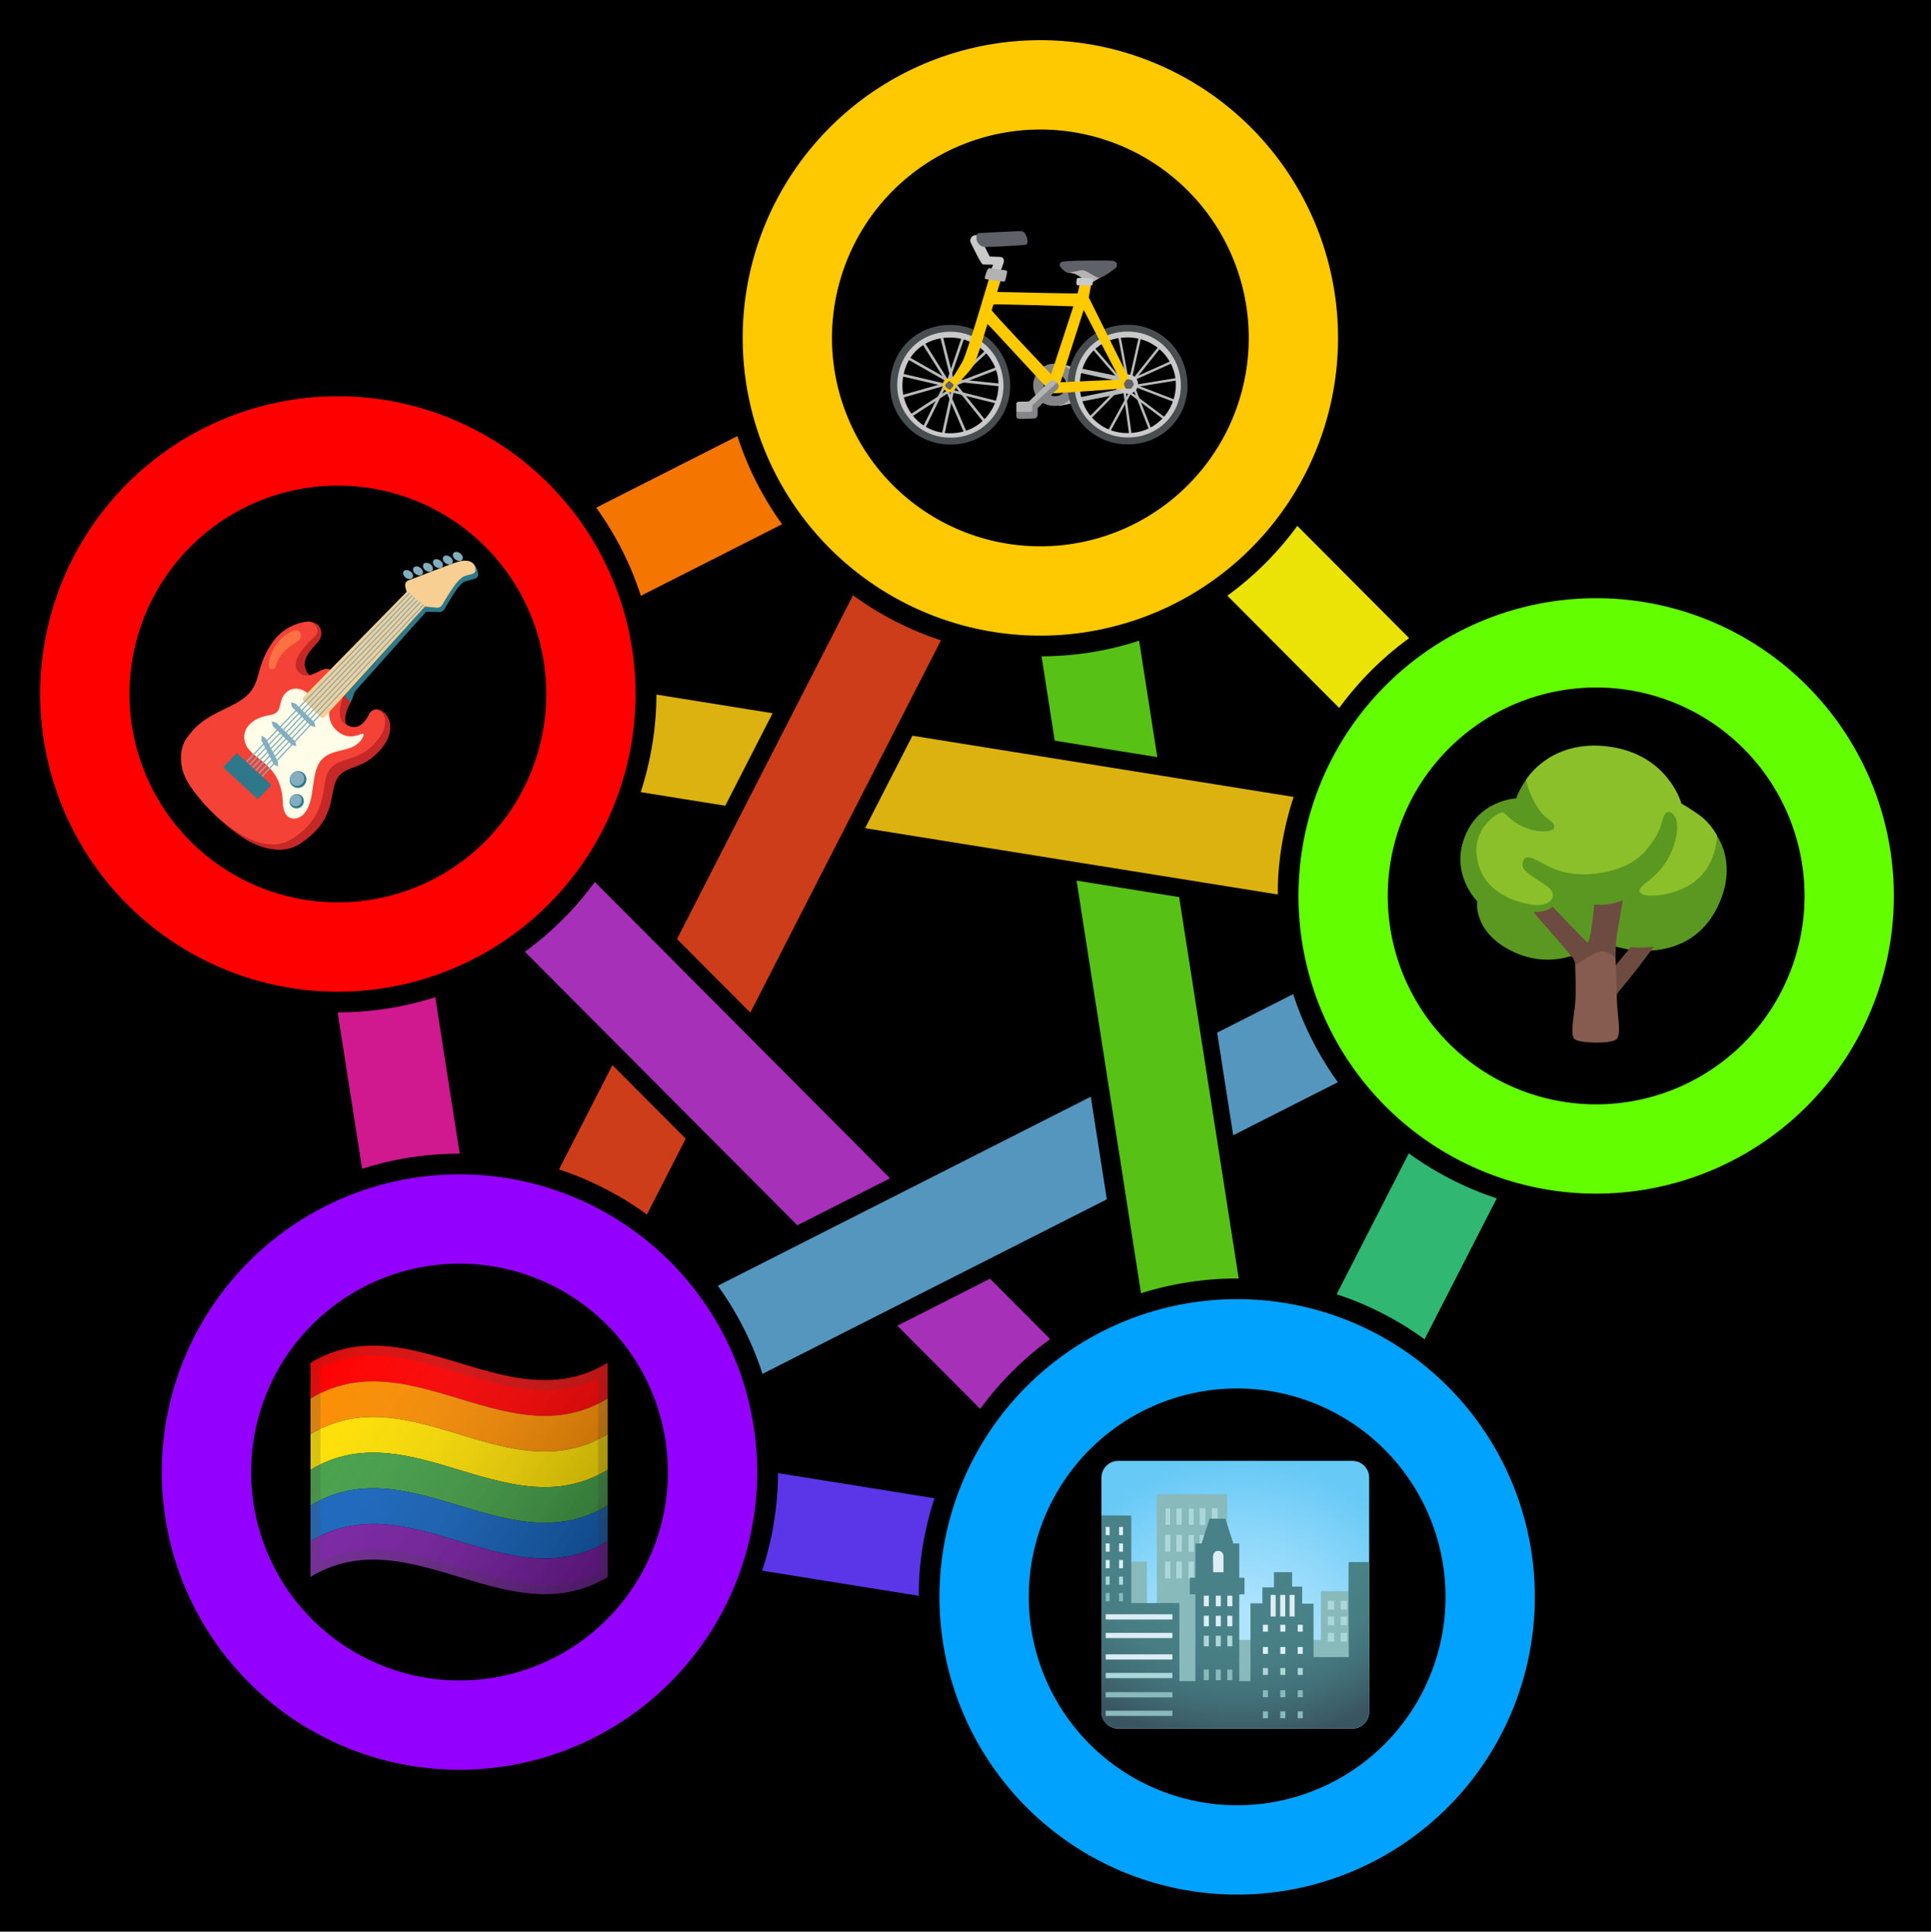 <?xml version="1.0" encoding="UTF-8" standalone="no"?>
<!-- Created with Inkscape (http://www.inkscape.org/) -->

<svg
   width="500"
   height="500.131"
   viewBox="0 0 132.292 132.326"
   version="1.1"
   id="svg8"
   inkscape:version="1.1.2 (0a00cf5339, 2022-02-04)"
   sodipodi:docname="specialized_instances_logo.svg"
   inkscape:export-filename="/home/cacheson/Downloads/specialized_instances_logo.png"
   inkscape:export-xdpi="96"
   inkscape:export-ydpi="96"
   xmlns:inkscape="http://www.inkscape.org/namespaces/inkscape"
   xmlns:sodipodi="http://sodipodi.sourceforge.net/DTD/sodipodi-0.dtd"
   xmlns="http://www.w3.org/2000/svg"
   xmlns:svg="http://www.w3.org/2000/svg"
   xmlns:rdf="http://www.w3.org/1999/02/22-rdf-syntax-ns#"
   xmlns:cc="http://creativecommons.org/ns#"
   xmlns:dc="http://purl.org/dc/elements/1.1/">
  <rect x="0" y="0" width="132.292" height="132.326" fill="#333333" stroke="none"/>
  <defs
     id="defs2">
    <radialGradient
       id="SVGID_1_"
       cx="65.983"
       cy="98.45"
       r="98.33"
       gradientUnits="userSpaceOnUse"
       gradientTransform="matrix(0.265,0,0,0.265,-1.346,49.464)">
      <stop
         offset="0.283"
         style="stop-color:#AFE4FE"
         id="stop2498" />
      <stop
         offset="0.702"
         style="stop-color:#84D4F9"
         id="stop2500" />
      <stop
         offset="0.965"
         style="stop-color:#67C9F6"
         id="stop2502" />
    </radialGradient>
    <radialGradient
       id="SVGID_2_"
       cx="65.178"
       cy="11.353"
       r="124.87"
       fx="63.749"
       fy="11.39"
       gradientUnits="userSpaceOnUse"
       gradientTransform="matrix(0.265,0,0,0.265,-1.346,49.464)">
      <stop
         offset="0.558"
         style="stop-color:#488187"
         id="stop2551" />
      <stop
         offset="0.675"
         style="stop-color:#477D83"
         id="stop2553" />
      <stop
         offset="0.798"
         style="stop-color:#427078"
         id="stop2555" />
      <stop
         offset="0.923"
         style="stop-color:#3B5B66"
         id="stop2557" />
      <stop
         offset="0.953"
         style="stop-color:#395561"
         id="stop2559" />
    </radialGradient>
    <linearGradient
       id="a"
       x1="5.37"
       x2="122.37"
       y1="22.659"
       y2="105.16"
       gradientUnits="userSpaceOnUse"
       gradientTransform="matrix(0.265,0,0,0.265,-71.515,-44.248)">
      <stop
         stop-color="#fff"
         stop-opacity="0"
         offset="0"
         id="stop3941" />
      <stop
         stop-color="#C8C8C8"
         stop-opacity=".165"
         offset=".165"
         id="stop3943" />
      <stop
         stop-color="#828282"
         stop-opacity=".393"
         offset=".393"
         id="stop3945" />
      <stop
         stop-color="#4A4A4A"
         stop-opacity=".6"
         offset=".6"
         id="stop3947" />
      <stop
         stop-color="#222"
         stop-opacity=".776"
         offset=".776"
         id="stop3949" />
      <stop
         stop-color="#090909"
         stop-opacity=".915"
         offset=".915"
         id="stop3951" />
      <stop
         offset="1"
         id="stop3953" />
    </linearGradient>
  </defs>
  <sodipodi:namedview
     id="base"
     pagecolor="#000000"
     bordercolor="#666666"
     borderopacity="1.0"
     inkscape:pageopacity="0"
     inkscape:pageshadow="2"
     inkscape:zoom="1.2123872"
     inkscape:cx="310.13195"
     inkscape:cy="288.68665"
     inkscape:document-units="mm"
     inkscape:current-layer="layer1"
     showgrid="false"
     inkscape:snap-smooth-nodes="true"
     inkscape:snap-midpoints="true"
     inkscape:snap-global="false"
     inkscape:window-width="1920"
     inkscape:window-height="1135"
     inkscape:window-x="0"
     inkscape:window-y="0"
     inkscape:window-maximized="1"
     fit-margin-top="5"
     fit-margin-left="5"
     fit-margin-right="5"
     fit-margin-bottom="5"
     inkscape:pagecheckerboard="0"
     units="px" />
  <g
     inkscape:groupmode="layer"
     id="layer1"
     inkscape:label="Background">
    <rect
       style="fill:#000000;fill-opacity:1;stroke-width:0.264"
       id="rect6850"
       width="132.292"
       height="132.292"
       x="-3.5527137e-15"
       y="0" />
  </g>
  <g
     inkscape:groupmode="layer"
     id="layer2"
     inkscape:label="Linies"
     style="display:inline"
     transform="translate(-28.993,-61.146)">
    <path
       id="path9722"
       style="color:#000000;font-style:normal;font-variant:normal;font-weight:normal;font-stretch:normal;font-size:medium;line-height:normal;font-family:sans-serif;font-variant-ligatures:normal;font-variant-position:normal;font-variant-caps:normal;font-variant-numeric:normal;font-variant-alternates:normal;font-feature-settings:normal;text-indent:0;text-align:start;text-decoration:none;text-decoration-line:none;text-decoration-style:solid;text-decoration-color:#000000;letter-spacing:normal;word-spacing:normal;text-transform:none;writing-mode:lr-tb;direction:ltr;text-orientation:mixed;dominant-baseline:auto;baseline-shift:baseline;text-anchor:start;white-space:normal;shape-padding:0;clip-rule:nonzero;display:inline;overflow:visible;visibility:visible;opacity:1;isolation:auto;mix-blend-mode:normal;color-interpolation:sRGB;color-interpolation-filters:linearRGB;solid-color:#000000;solid-opacity:1;vector-effect:none;fill:#a730b8;fill-opacity:1;fill-rule:nonzero;stroke:none;stroke-width:25.544;stroke-linecap:butt;stroke-linejoin:miter;stroke-miterlimit:4;stroke-dasharray:none;stroke-dashoffset:0;stroke-opacity:1;color-rendering:auto;image-rendering:auto;shape-rendering:auto;text-rendering:auto;enable-background:accumulate"
       d="m 153.777,227.979 a 82.348,82.348 0 0 1 -18.082,18.043 l 70.436,70.711 23.961,-12.145 z m 102.164,102.559 -23.961,12.145 21.43,21.514 a 82.348,82.348 0 0 1 18.084,-18.045 z"
       transform="matrix(0.265,0,0,0.265,28.993,61.146)" />
    <path
       id="path9729"
       style="color:#000000;font-style:normal;font-variant:normal;font-weight:normal;font-stretch:normal;font-size:medium;line-height:normal;font-family:sans-serif;font-variant-ligatures:normal;font-variant-position:normal;font-variant-caps:normal;font-variant-numeric:normal;font-variant-alternates:normal;font-feature-settings:normal;text-indent:0;text-align:start;text-decoration:none;text-decoration-line:none;text-decoration-style:solid;text-decoration-color:#000000;letter-spacing:normal;word-spacing:normal;text-transform:none;writing-mode:lr-tb;direction:ltr;text-orientation:mixed;dominant-baseline:auto;baseline-shift:baseline;text-anchor:start;white-space:normal;shape-padding:0;clip-rule:nonzero;display:inline;overflow:visible;visibility:visible;opacity:1;isolation:auto;mix-blend-mode:normal;color-interpolation:sRGB;color-interpolation-filters:linearRGB;solid-color:#000000;solid-opacity:1;vector-effect:none;fill:#5496be;fill-opacity:1;fill-rule:nonzero;stroke:none;stroke-width:25.544;stroke-linecap:butt;stroke-linejoin:miter;stroke-miterlimit:4;stroke-dasharray:none;stroke-dashoffset:0;stroke-opacity:1;color-rendering:auto;image-rendering:auto;shape-rendering:auto;text-rendering:auto;enable-background:accumulate"
       d="m 334.328,256.965 -19.664,9.967 4.148,26.535 27.062,-13.715 a 82.348,82.348 0 0 1 -11.547,-22.787 z m -52.326,26.52 -96.428,48.869 a 82.348,82.348 0 0 1 11.549,22.787 l 89.027,-45.119 z"
       transform="matrix(0.265,0,0,0.265,28.993,61.146)" />
    <path
       id="path9713"
       style="color:#000000;font-style:normal;font-variant:normal;font-weight:normal;font-stretch:normal;font-size:medium;line-height:normal;font-family:sans-serif;font-variant-ligatures:normal;font-variant-position:normal;font-variant-caps:normal;font-variant-numeric:normal;font-variant-alternates:normal;font-feature-settings:normal;text-indent:0;text-align:start;text-decoration:none;text-decoration-line:none;text-decoration-style:solid;text-decoration-color:#000000;letter-spacing:normal;word-spacing:normal;text-transform:none;writing-mode:lr-tb;direction:ltr;text-orientation:mixed;dominant-baseline:auto;baseline-shift:baseline;text-anchor:start;white-space:normal;shape-padding:0;clip-rule:nonzero;display:inline;overflow:visible;visibility:visible;opacity:1;isolation:auto;mix-blend-mode:normal;color-interpolation:sRGB;color-interpolation-filters:linearRGB;solid-color:#000000;solid-opacity:1;vector-effect:none;fill:#ce3d1a;fill-opacity:1;fill-rule:nonzero;stroke:none;stroke-width:25.544;stroke-linecap:butt;stroke-linejoin:miter;stroke-miterlimit:4;stroke-dasharray:none;stroke-dashoffset:0;stroke-opacity:1;color-rendering:auto;image-rendering:auto;shape-rendering:auto;text-rendering:auto;enable-background:accumulate"
       d="m 220.531,153.887 -45.508,88.842 18.953,19.025 49.293,-96.229 a 82.348,82.348 0 0 1 -22.738,-11.639 z m -62.203,121.438 -13.818,26.973 a 82.348,82.348 0 0 1 22.732,11.646 l 10.037,-19.596 z"
       transform="matrix(0.265,0,0,0.265,28.993,61.146)" />
    <path
       id="path1015"
       style="color:#000000;font-style:normal;font-variant:normal;font-weight:normal;font-stretch:normal;font-size:medium;line-height:normal;font-family:sans-serif;font-variant-ligatures:normal;font-variant-position:normal;font-variant-caps:normal;font-variant-numeric:normal;font-variant-alternates:normal;font-feature-settings:normal;text-indent:0;text-align:start;text-decoration:none;text-decoration-line:none;text-decoration-style:solid;text-decoration-color:#000000;letter-spacing:normal;word-spacing:normal;text-transform:none;writing-mode:lr-tb;direction:ltr;text-orientation:mixed;dominant-baseline:auto;baseline-shift:baseline;text-anchor:start;white-space:normal;shape-padding:0;clip-rule:nonzero;display:inline;overflow:visible;visibility:visible;opacity:1;isolation:auto;mix-blend-mode:normal;color-interpolation:sRGB;color-interpolation-filters:linearRGB;solid-color:#000000;solid-opacity:1;vector-effect:none;fill:#d0188f;fill-opacity:1;fill-rule:nonzero;stroke:none;stroke-width:25.544;stroke-linecap:butt;stroke-linejoin:miter;stroke-miterlimit:4;stroke-dasharray:none;stroke-dashoffset:0;stroke-opacity:1;color-rendering:auto;image-rendering:auto;shape-rendering:auto;text-rendering:auto;enable-background:accumulate"
       d="m 112.527,257.771 a 82.348,82.348 0 0 1 -25.24,3.922 l 6.324,40.447 a 82.348,82.348 0 0 1 25.238,-3.922 z"
       transform="matrix(0.265,0,0,0.265,28.993,61.146)" />
    <path
       id="path1674"
       style="color:#000000;font-style:normal;font-variant:normal;font-weight:normal;font-stretch:normal;font-size:medium;line-height:normal;font-family:sans-serif;font-variant-ligatures:normal;font-variant-position:normal;font-variant-caps:normal;font-variant-numeric:normal;font-variant-alternates:normal;font-feature-settings:normal;text-indent:0;text-align:start;text-decoration:none;text-decoration-line:none;text-decoration-style:solid;text-decoration-color:#000000;letter-spacing:normal;word-spacing:normal;text-transform:none;writing-mode:lr-tb;direction:ltr;text-orientation:mixed;dominant-baseline:auto;baseline-shift:baseline;text-anchor:start;white-space:normal;shape-padding:0;clip-rule:nonzero;display:inline;overflow:visible;visibility:visible;opacity:1;isolation:auto;mix-blend-mode:normal;color-interpolation:sRGB;color-interpolation-filters:linearRGB;solid-color:#000000;solid-opacity:1;vector-effect:none;fill:#5b36e9;fill-opacity:1;fill-rule:nonzero;stroke:none;stroke-width:25.544;stroke-linecap:butt;stroke-linejoin:miter;stroke-miterlimit:4;stroke-dasharray:none;stroke-dashoffset:0;stroke-opacity:1;color-rendering:auto;image-rendering:auto;shape-rendering:auto;text-rendering:auto;enable-background:accumulate"
       d="M 201.139,380.799 A 82.348,82.348 0 0 1 201.018,385 82.348,82.348 0 0 1 197.033,406.014 l 40.508,6.5 a 82.348,82.348 0 0 1 0.072,-4.211 82.348,82.348 0 0 1 3.982,-21.012 z"
       transform="matrix(0.265,0,0,0.265,28.993,61.146)" />
    <path
       id="path1676"
       style="color:#000000;font-style:normal;font-variant:normal;font-weight:normal;font-stretch:normal;font-size:medium;line-height:normal;font-family:sans-serif;font-variant-ligatures:normal;font-variant-position:normal;font-variant-caps:normal;font-variant-numeric:normal;font-variant-alternates:normal;font-feature-settings:normal;text-indent:0;text-align:start;text-decoration:none;text-decoration-line:none;text-decoration-style:solid;text-decoration-color:#000000;letter-spacing:normal;word-spacing:normal;text-transform:none;writing-mode:lr-tb;direction:ltr;text-orientation:mixed;dominant-baseline:auto;baseline-shift:baseline;text-anchor:start;white-space:normal;shape-padding:0;clip-rule:nonzero;display:inline;overflow:visible;visibility:visible;opacity:1;isolation:auto;mix-blend-mode:normal;color-interpolation:sRGB;color-interpolation-filters:linearRGB;solid-color:#000000;solid-opacity:1;vector-effect:none;fill:#30b873;fill-opacity:1;fill-rule:nonzero;stroke:none;stroke-width:25.544;stroke-linecap:butt;stroke-linejoin:miter;stroke-miterlimit:4;stroke-dasharray:none;stroke-dashoffset:0;stroke-opacity:1;color-rendering:auto;image-rendering:auto;shape-rendering:auto;text-rendering:auto;enable-background:accumulate"
       d="m 364.217,298.129 -18.66,36.43 a 82.348,82.348 0 0 1 22.736,11.646 l 18.664,-36.438 A 82.348,82.348 0 0 1 364.217,298.129 Z"
       transform="matrix(0.265,0,0,0.265,28.993,61.146)" />
    <path
       id="path1678"
       style="color:#000000;font-style:normal;font-variant:normal;font-weight:normal;font-stretch:normal;font-size:medium;line-height:normal;font-family:sans-serif;font-variant-ligatures:normal;font-variant-position:normal;font-variant-caps:normal;font-variant-numeric:normal;font-variant-alternates:normal;font-feature-settings:normal;text-indent:0;text-align:start;text-decoration:none;text-decoration-line:none;text-decoration-style:solid;text-decoration-color:#000000;letter-spacing:normal;word-spacing:normal;text-transform:none;writing-mode:lr-tb;direction:ltr;text-orientation:mixed;dominant-baseline:auto;baseline-shift:baseline;text-anchor:start;white-space:normal;shape-padding:0;clip-rule:nonzero;display:inline;overflow:visible;visibility:visible;opacity:1;isolation:auto;mix-blend-mode:normal;color-interpolation:sRGB;color-interpolation-filters:linearRGB;solid-color:#000000;solid-opacity:1;vector-effect:none;fill:#ebe305;fill-opacity:1;fill-rule:nonzero;stroke:none;stroke-width:25.544;stroke-linecap:butt;stroke-linejoin:miter;stroke-miterlimit:4;stroke-dasharray:none;stroke-dashoffset:0;stroke-opacity:1;color-rendering:auto;image-rendering:auto;shape-rendering:auto;text-rendering:auto;enable-background:accumulate"
       d="m 335.393,135.938 a 82.348,82.348 0 0 1 -18.082,18.043 l 28.912,29.025 a 82.348,82.348 0 0 1 18.082,-18.045 z"
       transform="matrix(0.265,0,0,0.265,28.993,61.146)" />
    <path
       id="path1680"
       style="color:#000000;font-style:normal;font-variant:normal;font-weight:normal;font-stretch:normal;font-size:medium;line-height:normal;font-family:sans-serif;font-variant-ligatures:normal;font-variant-position:normal;font-variant-caps:normal;font-variant-numeric:normal;font-variant-alternates:normal;font-feature-settings:normal;text-indent:0;text-align:start;text-decoration:none;text-decoration-line:none;text-decoration-style:solid;text-decoration-color:#000000;letter-spacing:normal;word-spacing:normal;text-transform:none;writing-mode:lr-tb;direction:ltr;text-orientation:mixed;dominant-baseline:auto;baseline-shift:baseline;text-anchor:start;white-space:normal;shape-padding:0;clip-rule:nonzero;display:inline;overflow:visible;visibility:visible;opacity:1;isolation:auto;mix-blend-mode:normal;color-interpolation:sRGB;color-interpolation-filters:linearRGB;solid-color:#000000;solid-opacity:1;vector-effect:none;fill:#f47601;fill-opacity:1;fill-rule:nonzero;stroke:none;stroke-width:25.544;stroke-linecap:butt;stroke-linejoin:miter;stroke-miterlimit:4;stroke-dasharray:none;stroke-dashoffset:0;stroke-opacity:1;color-rendering:auto;image-rendering:auto;shape-rendering:auto;text-rendering:auto;enable-background:accumulate"
       d="m 190.643,112.725 -36.508,18.502 a 82.348,82.348 0 0 1 11.547,22.785 l 36.508,-18.502 a 82.348,82.348 0 0 1 -11.547,-22.785 z"
       transform="matrix(0.265,0,0,0.265,28.993,61.146)" />
    <path
       id="path9758"
       style="color:#000000;font-style:normal;font-variant:normal;font-weight:normal;font-stretch:normal;font-size:medium;line-height:normal;font-family:sans-serif;font-variant-ligatures:normal;font-variant-position:normal;font-variant-caps:normal;font-variant-numeric:normal;font-variant-alternates:normal;font-feature-settings:normal;text-indent:0;text-align:start;text-decoration:none;text-decoration-line:none;text-decoration-style:solid;text-decoration-color:#000000;letter-spacing:normal;word-spacing:normal;text-transform:none;writing-mode:lr-tb;direction:ltr;text-orientation:mixed;dominant-baseline:auto;baseline-shift:baseline;text-anchor:start;white-space:normal;shape-padding:0;clip-rule:nonzero;display:inline;overflow:visible;visibility:visible;opacity:1;isolation:auto;mix-blend-mode:normal;color-interpolation:sRGB;color-interpolation-filters:linearRGB;solid-color:#000000;solid-opacity:1;vector-effect:none;fill:#57c115;fill-opacity:1;fill-rule:nonzero;stroke:none;stroke-width:25.544;stroke-linecap:butt;stroke-linejoin:miter;stroke-miterlimit:4;stroke-dasharray:none;stroke-dashoffset:0;stroke-opacity:1;color-rendering:auto;image-rendering:auto;shape-rendering:auto;text-rendering:auto;enable-background:accumulate"
       d="m 294.498,165.625 a 82.348,82.348 0 0 1 -25.227,4.031 l 3.406,21.805 26.52,4.254 z m -16.172,62.016 16.658,106.668 a 82.348,82.348 0 0 1 25.258,-3.822 l -15.396,-98.592 z"
       transform="matrix(0.265,0,0,0.265,28.993,61.146)" />
    <path
       id="path9760"
       style="color:#000000;font-style:normal;font-variant:normal;font-weight:normal;font-stretch:normal;font-size:medium;line-height:normal;font-family:sans-serif;font-variant-ligatures:normal;font-variant-position:normal;font-variant-caps:normal;font-variant-numeric:normal;font-variant-alternates:normal;font-feature-settings:normal;text-indent:0;text-align:start;text-decoration:none;text-decoration-line:none;text-decoration-style:solid;text-decoration-color:#000000;letter-spacing:normal;word-spacing:normal;text-transform:none;writing-mode:lr-tb;direction:ltr;text-orientation:mixed;dominant-baseline:auto;baseline-shift:baseline;text-anchor:start;white-space:normal;shape-padding:0;clip-rule:nonzero;display:inline;overflow:visible;visibility:visible;opacity:1;isolation:auto;mix-blend-mode:normal;color-interpolation:sRGB;color-interpolation-filters:linearRGB;solid-color:#000000;solid-opacity:1;vector-effect:none;fill:#dbb210;fill-opacity:1;fill-rule:nonzero;stroke:none;stroke-width:25.544;stroke-linecap:butt;stroke-linejoin:miter;stroke-miterlimit:4;stroke-dasharray:none;stroke-dashoffset:0;stroke-opacity:1;color-rendering:auto;image-rendering:auto;shape-rendering:auto;text-rendering:auto;enable-background:accumulate"
       d="m 169.695,179.545 a 82.348,82.348 0 0 1 -0.121,4.326 82.348,82.348 0 0 1 -3.943,20.893 l 21.867,3.512 12.24,-23.906 z m 66.199,10.631 -12.242,23.908 106.703,17.137 a 82.348,82.348 0 0 1 0.07,-4.107 82.348,82.348 0 0 1 4.016,-21.111 z"
       transform="matrix(0.265,0,0,0.265,28.993,61.146)" />
  </g>
  <g
     inkscape:groupmode="layer"
     id="layer3"
     inkscape:label="Nodes"
     style="display:inline;opacity:1"
     transform="translate(-28.993,-61.146)">
    <path
       id="path817"
       style="fill:#ffca00;fill-opacity:0.996;stroke:none;stroke-width:1.229;stroke-opacity:0.961"
       d="m 267.396,10.402 a 76.961,76.961 0 0 0 -75.279,72.76 76.961,76.961 0 0 0 72.662,81.033 76.961,76.961 0 0 0 81.031,-72.662 76.961,76.961 0 0 0 -72.66,-81.031 76.961,76.961 0 0 0 -5.754,-0.1 z m 0.471,23.084 a 53.873,53.873 0 0 1 4.027,0.068 53.873,53.873 0 0 1 50.863,56.725 53.873,53.873 0 0 1 -56.723,50.861 53.873,53.873 0 0 1 -50.863,-56.723 53.873,53.873 0 0 1 52.695,-50.932 z"
       transform="matrix(0.265,0,0,0.265,28.993,61.146)" />
    <path
       id="path819"
       style="fill:#64ff00;fill-opacity:0.996;stroke:none;stroke-width:1.229;stroke-opacity:0.961"
       d="m 411.084,154.646 a 76.961,76.961 0 0 0 -75.279,72.76 76.961,76.961 0 0 0 72.662,81.033 76.961,76.961 0 0 0 81.031,-72.662 76.961,76.961 0 0 0 -72.66,-81.033 76.961,76.961 0 0 0 -5.754,-0.098 z m 0.471,23.084 a 53.873,53.873 0 0 1 4.027,0.068 53.873,53.873 0 0 1 50.863,56.723 53.873,53.873 0 0 1 -56.723,50.863 53.873,53.873 0 0 1 -50.863,-56.723 53.873,53.873 0 0 1 52.695,-50.932 z"
       transform="matrix(0.265,0,0,0.265,28.993,61.146)" />
    <path
       id="path823"
       style="fill:#00a3ff;fill-opacity:0.996;stroke:none;stroke-width:1.229;stroke-opacity:0.961"
       d="m 318.271,335.838 a 76.961,76.961 0 0 0 -75.279,72.758 76.961,76.961 0 0 0 72.662,81.033 76.961,76.961 0 0 0 81.031,-72.66 76.961,76.961 0 0 0 -72.66,-81.033 76.961,76.961 0 0 0 -5.754,-0.098 z m 0.471,23.082 a 53.873,53.873 0 0 1 4.027,0.07 53.873,53.873 0 0 1 50.863,56.723 53.873,53.873 0 0 1 -56.723,50.863 53.873,53.873 0 0 1 -50.863,-56.725 53.873,53.873 0 0 1 52.695,-50.932 z"
       transform="matrix(0.265,0,0,0.265,28.993,61.146)" />
    <path
       id="path825"
       style="fill:#9500ff;fill-opacity:0.996;stroke:none;stroke-width:1.229;stroke-opacity:0.961"
       d="m 117.223,303.576 a 76.961,76.961 0 0 0 -75.279,72.758 76.961,76.961 0 0 0 72.662,81.033 76.961,76.961 0 0 0 81.033,-72.66 76.961,76.961 0 0 0 -72.662,-81.033 76.961,76.961 0 0 0 -5.754,-0.098 z m 0.471,23.084 a 53.873,53.873 0 0 1 4.027,0.068 53.873,53.873 0 0 1 50.863,56.723 53.873,53.873 0 0 1 -56.723,50.863 53.873,53.873 0 0 1 -50.863,-56.725 53.873,53.873 0 0 1 52.695,-50.93 z"
       transform="matrix(0.265,0,0,0.265,28.993,61.146)" />
    <path
       id="path827"
       style="fill:#ff0000;fill-opacity:0.996;stroke:none;stroke-width:1.229;stroke-opacity:0.961"
       d="m 85.779,102.447 a 76.961,76.961 0 0 0 -75.277,72.758 76.961,76.961 0 0 0 72.66,81.033 76.961,76.961 0 0 0 81.033,-72.66 76.961,76.961 0 0 0 -72.662,-81.033 76.961,76.961 0 0 0 -5.754,-0.098 z M 86.25,125.529 a 53.873,53.873 0 0 1 4.029,0.068 53.873,53.873 0 0 1 50.861,56.725 A 53.873,53.873 0 0 1 84.418,233.184 53.873,53.873 0 0 1 33.555,176.461 53.873,53.873 0 0 1 86.25,125.529 Z"
       transform="matrix(0.265,0,0,0.265,28.993,61.146)" />
    <g
       id="g500"
       transform="matrix(0.17,0,0,0.17,40.691,98.277)">
      <path
         style="fill:#2f7889"
         d="M 123.8,12.23 C 123.37,9.41 121.04,8.01 121.04,8.01 117.62,8.44 97.88,17 97.88,17 L 97.23,22.55 54.61,64.3 c -0.42,0.42 -0.36,1.13 0.13,1.59 l 6.74,6.74 c 0.52,0.44 1.25,0.44 1.63,-0.01 0,0 3.65,-1.27 7.97,-6.12 2.88,-3.23 2.07,-5.11 3.58,-6.8 11.31,-12.66 27.04,-30.26 28.27,-31.64 l 5.21,0.15 c 0.92,0.03 1.78,-0.46 2.23,-1.26 1.33,-2.38 4.22,-7.39 6.19,-9.51 1.71,-1.84 2.38,-1.6 4.65,-2.26 2.22,-0.66 2.92,-0.82 2.59,-2.95 z"
         id="path428" />
      <path
         style="fill:#fffde7"
         d="m 56.78,62.1 c 0,0 -3.62,-4.12 -7.31,-2.46 -4.93,2.22 -1.56,7.75 -8.15,10.04 -7.2,2.49 -12.3,7.24 -9.84,13 2.64,6.18 13.18,6.53 13.68,22.38 0.24,7.59 5.66,7.4 8.06,4.91 4.21,-4.39 3.79,-17.97 8.14,-22.81 4.35,-4.84 15.13,-3.6 19.04,-12.62 0,0 -6.7,6.73 -15.21,0.09 -4.03,-3.15 -3.98,-8.4 -3.98,-8.4 z"
         id="path430" />
      <path
         style="fill:#c62828"
         d="m 67.24,54.3 c 0,0 0.44,0.45 -0.84,-0.65 -2.74,-2.35 -4.61,5.96 -8.85,1.75 -5.61,-4.74 -3.94,-8.93 0.41,-13.61 2.13,-2.29 3.05,-3.35 2.63,-6.02 -0.35,-2.27 -2.47,-3.71 -5.31,-3.71 -2.77,0.16 -7.7,3.86 -12.44,10.9 -7.21,10.7 -3.79,16.38 -11.3,22.1 -7.5,5.71 -24.07,7.73 -25.21,22.21 -0.65,8.31 3.21,13.05 8.15,19.12 3.42,4.21 11.64,11.48 17.76,14.54 6.12,3.06 13.71,4.75 19.97,0.58 13.86,-9.23 11.79,-18.61 14.13,-24.68 2.69,-6.96 9.36,-4.63 16.2,-11.16 5.08,-4.54 6.21,-9.12 5.9,-12.19 -0.33,-3.15 -3.11,-6.44 -5.72,-6.02 -1,-0.47 0.1,2.47 -0.75,4.19 -2.15,4.37 -5.6,6.92 -10.17,3.32 -3.69,-2.91 0.64,-10.37 0.64,-10.37 l -2.86,-3.42 z"
         id="path432" />
      <path
         style="fill:#f44336"
         d="m 65.1,52.16 c 0,0 0.44,0.45 -0.84,-0.65 -2.74,-2.35 -8.37,5.19 -12.6,0.98 -3.93,-3.91 1.75,-9.97 5.94,-14.05 3.6,-2.85 0.17,-6.52 -2.3,-6.38 -2.77,0.16 -9.84,1.72 -14.58,8.76 -7.21,10.7 -3.79,16.38 -11.3,22.1 -6.04,4.59 -15.67,6.36 -21.74,14.45 -1.52,2.03 -2.72,2.98 -3.48,7.76 -0.65,8.31 3.21,13.05 8.15,19.12 3.42,4.21 11.64,11.48 17.76,14.54 6.12,3.06 12.9,4.75 19.17,0.58 C 63.14,110.14 60.66,99.64 63,93.56 65.69,86.6 74.16,88.84 81,82.32 c 4.52,-4.31 5.63,-7.91 5.32,-10.98 -0.22,-2.2 -1.77,-3.19 -2.93,-3.73 -1,-0.47 -2.69,0.18 -3.54,1.91 -2.15,4.37 -5.6,6.92 -10.17,3.32 -3.69,-2.91 0.11,-11.22 0.11,-11.22 z"
         id="path434" />
      <path
         style="fill:#fffde7"
         d="m 54.74,60.56 c -0.75,-0.57 -4.77,-3.12 -8.26,0.09 -3.76,3.46 -0.7,8.19 -6.65,9.1 -7.53,1.16 -12,6.18 -9.54,11.94 2.64,6.18 14.38,7.49 14.88,23.35 0.24,7.59 5.55,7.28 8.06,4.91 5.81,-5.5 2.45,-17.65 8.14,-22.81 4.91,-4.45 12.35,-2.02 15.91,-8.25 0.63,-1.1 0.67,-2.07 -0.84,-1.44 -2.78,1.16 -6.25,1.75 -10.04,-1.96 -3.09,-3.04 -2.54,-7.25 -2.54,-7.25 0,0 -8.41,-7.14 -9.12,-7.68 z"
         id="path436" />
      <g
         id="g442">
        <ellipse
           transform="matrix(0.684,-0.729,0.729,0.684,-53.501,67.399)"
           style="fill:#82aec0"
           cx="51.12"
           cy="95.51"
           rx="3.14"
           ry="3.11"
           id="ellipse438" />
        <path
           style="fill:#2f7889"
           d="m 48.85,93.39 c 1.09,-1.21 3.18,-1.51 4.59,-0.35 0.69,0.56 1.16,1.42 1.23,2.36 0.07,0.93 -0.28,1.89 -0.92,2.59 -0.65,0.69 -1.59,1.1 -2.52,1.09 C 50.29,99.07 49.4,98.65 48.8,98 47.54,96.66 47.71,94.55 48.85,93.39 Z m 0,0 c -0.56,0.6 -0.86,1.43 -0.79,2.23 0.07,0.8 0.48,1.54 1.07,2 1.21,0.97 2.96,0.69 3.88,-0.32 0.96,-0.98 1.13,-2.75 0.08,-3.9 -0.5,-0.56 -1.26,-0.93 -2.07,-0.94 -0.79,-0.02 -1.6,0.33 -2.17,0.93 z"
           id="path440" />
      </g>
      <g
         id="g448">
        <ellipse
           transform="matrix(0.684,-0.729,0.729,0.684,-60.062,69.751)"
           style="fill:#82aec0"
           cx="50.55"
           cy="104.27"
           rx="2.65"
           ry="2.62"
           id="ellipse444" />
        <path
           style="fill:#2f7889"
           d="m 48.64,102.47 c 0.92,-1.02 2.68,-1.3 3.9,-0.32 0.59,0.47 1.01,1.21 1.08,2.02 0.07,0.8 -0.23,1.64 -0.79,2.24 -0.56,0.59 -1.38,0.95 -2.18,0.93 -0.81,-0.01 -1.57,-0.39 -2.08,-0.95 -1.06,-1.16 -0.89,-2.94 0.07,-3.92 z m 0,0 c -0.47,0.51 -0.72,1.21 -0.65,1.88 0.06,0.68 0.42,1.28 0.92,1.66 1.02,0.79 2.45,0.53 3.19,-0.3 0.78,-0.8 0.95,-2.24 0.1,-3.21 -0.41,-0.47 -1.04,-0.8 -1.72,-0.81 -0.68,-0.01 -1.36,0.28 -1.84,0.78 z"
           id="path446" />
      </g>
      <path
         style="fill:#f7cf92"
         d="M 102.8,25.55 96.4,18.7 53.51,62.41 c -0.42,0.42 -0.36,1.13 0.13,1.59 l 6.77,6.5 c 0.52,0.44 1.25,0.44 1.63,-0.01 z"
         id="path450" />
      <path
         style="fill:#f7cf92"
         d="M 94.98,19.85 94.69,18.7 c -0.79,-2.5 0.67,-3.11 1.3,-3.34 4.04,-1.46 17.42,-6.84 20.32,-7.58 2.49,-0.63 6.24,-0.44 6.53,3.27 0.09,1.2 -0.79,1.71 -1.95,2 -1.92,0.47 -3.16,0.43 -5.4,3.03 -1.91,2.21 -4.78,6.93 -6.05,9.17 -0.42,0.75 -1.21,1.21 -2.09,1.22 L 102.39,26 Z"
         id="path452" />
      <g
         id="g456">
        <path
           style="fill:#82aec0"
           d="m 48.37,64.58 c 0.71,0.12 1.33,0.33 1.96,0.53 0.4,0.43 0.83,0.83 1.24,1.25 l 2.49,2.49 2.49,2.49 1.25,1.25 c 0.2,0.63 0.41,1.25 0.54,1.95 C 57.64,74.41 57.02,74.2 56.39,74 L 55.14,72.75 52.65,70.26 50.16,67.77 C 49.74,67.36 49.34,66.93 48.91,66.53 48.7,65.92 48.49,65.29 48.37,64.58 Z"
           id="path454" />
      </g>
      <g
         id="g460">
        <path
           style="fill:#82aec0"
           d="m 40.67,72.29 c 0.71,0.12 1.33,0.33 1.96,0.53 0.4,0.43 0.83,0.83 1.24,1.25 l 2.49,2.49 2.49,2.49 1.25,1.25 c 0.2,0.63 0.41,1.25 0.54,1.95 -0.7,-0.13 -1.32,-0.34 -1.95,-0.54 L 47.44,80.46 44.95,77.97 42.46,75.48 C 42.04,75.07 41.64,74.64 41.21,74.24 40.99,73.62 40.79,73 40.67,72.29 Z"
           id="path458" />
      </g>
      <g
         id="g464">
        <path
           style="fill:#82aec0"
           d="m 36.64,78.03 c 0.64,0.33 1.17,0.71 1.71,1.1 0.25,0.53 0.54,1.05 0.8,1.57 l 1.62,3.13 1.62,3.13 0.81,1.56 c 0,0.66 0.01,1.32 -0.08,2.02 -0.63,-0.34 -1.16,-0.72 -1.7,-1.1 L 40.61,87.88 39,84.75 37.38,81.62 C 37.11,81.1 36.85,80.57 36.56,80.06 36.55,79.4 36.54,78.74 36.64,78.03 Z"
           id="path462" />
      </g>
      <g
         id="g478">
        <line
           style="fill:none;stroke:#82aec0;stroke-width:0.5;stroke-linecap:round;stroke-miterlimit:10"
           x1="27.59"
           y1="91.62"
           x2="96.09"
           y2="20.71"
           id="line466" />
        <line
           style="fill:none;stroke:#82aec0;stroke-width:0.5;stroke-linecap:round;stroke-miterlimit:10"
           x1="28.86"
           y1="92.77"
           x2="97.22"
           y2="21.59"
           id="line468" />
        <line
           style="fill:none;stroke:#82aec0;stroke-width:0.5;stroke-linecap:round;stroke-miterlimit:10"
           x1="30.13"
           y1="93.93"
           x2="98.26"
           y2="22.57"
           id="line470" />
        <line
           style="fill:none;stroke:#82aec0;stroke-width:0.5;stroke-linecap:round;stroke-miterlimit:10"
           x1="31.41"
           y1="95.08"
           x2="99.26"
           y2="23.59"
           id="line472" />
        <line
           style="fill:none;stroke:#82aec0;stroke-width:0.5;stroke-linecap:round;stroke-miterlimit:10"
           x1="32.68"
           y1="96.24"
           x2="100.46"
           y2="24.4"
           id="line474" />
        <line
           style="fill:none;stroke:#82aec0;stroke-width:0.5;stroke-linecap:round;stroke-miterlimit:10"
           x1="33.95"
           y1="97.4"
           x2="101.68"
           y2="25.41"
           id="line476" />
      </g>
      <path
         style="fill:#2f7889"
         d="m 21.62,90.26 c -0.27,0.29 -0.34,0.67 -0.15,0.85 l 13.28,12.22 c 0.19,0.18 0.57,0.08 0.84,-0.21 l 4.5,-4.7 c 0.27,-0.29 0.34,-0.67 0.15,-0.85 L 26.96,85.35 c -0.19,-0.18 -0.57,-0.08 -0.84,0.21 z"
         id="path480" />
      <g
         id="g484">
        <path
           style="fill:#ff7043"
           d="m 40.5,51.25 c -0.81,-0.15 -1.25,-0.91 -0.93,-2.79 0.89,-5.3 4.39,-10.17 9.27,-12.44 1.71,-0.8 3.3,-0.66 3.63,1.4 0.17,1.09 -0.42,2.15 -2.01,3.07 -3.56,2.08 -6.95,5.12 -7.98,9.11 -0.38,1.44 -1.08,1.81 -1.98,1.65 z"
           id="path482" />
      </g>
      <g
         id="g498">
        <ellipse
           transform="matrix(0.583,-0.813,0.813,0.583,29.25,83.171)"
           style="fill:#82aec0"
           cx="95.6"
           cy="13.11"
           rx="1.57"
           ry="2.21"
           id="ellipse486" />
        <ellipse
           transform="matrix(0.583,-0.813,0.813,0.583,32.107,85.818)"
           style="fill:#82aec0"
           cx="99.61"
           cy="11.65"
           rx="1.57"
           ry="2.21"
           id="ellipse488" />
        <ellipse
           transform="matrix(0.583,-0.813,0.813,0.583,34.964,88.465)"
           style="fill:#82aec0"
           cx="103.61"
           cy="10.19"
           rx="1.57"
           ry="2.21"
           id="ellipse490" />
        <ellipse
           transform="matrix(0.583,-0.813,0.813,0.583,37.821,91.112)"
           style="fill:#82aec0"
           cx="107.62"
           cy="8.73"
           rx="1.57"
           ry="2.21"
           id="ellipse492" />
        <ellipse
           transform="matrix(0.583,-0.813,0.813,0.583,40.678,93.759)"
           style="fill:#82aec0"
           cx="111.62"
           cy="7.27"
           rx="1.57"
           ry="2.21"
           id="ellipse494" />
        <ellipse
           transform="matrix(0.583,-0.813,0.813,0.583,43.536,96.406)"
           style="fill:#82aec0"
           cx="115.63"
           cy="5.82"
           rx="1.57"
           ry="2.21"
           id="ellipse496" />
      </g>
    </g>
    <g
       id="g1737"
       transform="matrix(0.636,0,0,0.636,127.683,81.587)">
      <path
         style="fill:#5b9821;stroke-width:0.265"
         d="m 8.149,53.849 c 0,0 0.643,-1.931 2.159,-3.143 1.516,-1.212 15.571,3.979 15.571,3.979 0,0 2.455,0.876 3.908,3.196 0.976,1.561 1.521,3.868 0.487,6.654 -2.466,6.636 -8.864,5.868 -10.53,5.49 -0.783,-0.177 -2.691,-0.683 -2.691,-0.683 0,0 -4.358,3.598 -9.602,0.839 -3.993,-2.101 -3.498,-5.241 -3.498,-5.241 0,0 -2.688,-2.688 -1.524,-6.432 1.402,-4.508 5.72,-4.659 5.72,-4.659 z"
         id="path1657" />
      <path
         style="fill:#8bc02b;stroke-width:0.265"
         d="m 17.243,61.88 c 3.638,-0.606 4.773,-2.159 5.76,-3.598 1.087,-1.587 0.796,-2.918 1.553,-2.955 0.757,-0.037 1.36,1.328 0.529,3.712 -1.175,3.371 -3.59,3.866 -3.638,4.773 -0.037,0.72 2.572,0.77 4.927,-0.378 3.41,-1.667 3.41,-5.569 3.41,-5.569 0,0 -0.606,-1.251 -1.781,-2.122 -1.175,-0.87 -2.048,-1.326 -2.048,-1.326 0,0 -1.402,-5.265 -7.766,-6.138 -6.363,-0.873 -8.98,3.564 -8.98,3.564 0,0 0.228,1.439 1.326,3.106 0.876,1.331 1.781,1.289 1.704,2.045 -0.05,0.492 -1.63,0.643 -3.297,-0.077 -1.519,-0.656 -1.894,-1.553 -2.31,-1.553 -0.415,0 -3.86,1.918 -2.424,5.985 1.138,3.22 4.897,3.823 5.569,3.94 1.971,0.341 3.106,-0.947 1.704,-1.971 -1.402,-1.024 -2.955,-1.63 -2.614,-2.651 0.368,-1.106 1.68,0.048 3.257,0.73 1.558,0.675 3.445,0.765 5.117,0.484 z"
         id="path1659" />
      <path
         style="fill:#6d4b41;stroke-width:0.265"
         d="m 10.009,66.102 c 0,0 0.873,-0.05 1.233,-0.153 0.36,-0.103 0.847,-0.41 0.847,-0.41 0,0 3.373,3.53 3.723,3.826 0.341,0.288 0.743,-4.109 0.743,-4.109 0,0 0.77,0.119 1.49,0.005 0.947,-0.151 1.593,-0.452 1.593,-0.452 0,0 -0.46,2.707 -0.64,3.733 -0.114,0.659 -0.153,2.49 -0.153,2.49 l -2.466,2.053 -1.876,-1.259 c 0,0 -0.005,-0.495 -0.283,-0.831 -0.863,-1.042 -4.21,-4.892 -4.21,-4.892 z"
         id="path1661" />
      <path
         style="fill:#6d4b41;stroke-width:0.265"
         d="m 18.611,72.137 1.876,-2.26 c 0,0 0.667,0.05 1.156,0.05 0.487,0 1.336,-0.103 1.336,-0.103 0,0 -1.54,2.08 -2.363,3.106 -0.823,1.027 -1.9,2.312 -1.9,2.312 l -1.027,-2.979 z"
         id="path1663" />
      <path
         style="fill:#865b50;stroke-width:0.265"
         d="m 17.277,70.338 c -0.767,0.069 -2.773,1.49 -2.773,1.49 0,0 0.103,2.413 0.026,3.776 -0.077,1.363 -0.614,3.588 -0.119,4.151 0.429,0.487 4.032,0.579 4.569,0.013 0.54,-0.566 0.016,-2.905 0.016,-4.421 0,-1.516 -0.153,-4.315 -0.153,-4.315 0,0 -0.693,-0.77 -1.566,-0.693 z"
         id="path1665" />
    </g>
    <g
       id="g3316"
       transform="matrix(0.576,0,0,0.576,104.65,132.131)">
      <path
         style="fill:url(#SVGID_1_);stroke-width:0.265"
         d="M 29.51,82.341 H 1.65 c -1.098,0 -1.99,-0.892 -1.99,-1.99 V 52.491 c 0,-1.098 0.892,-1.99 1.99,-1.99 H 29.51 c 1.098,0 1.99,0.892 1.99,1.99 v 27.861 c 0.003,1.098 -0.889,1.99 -1.99,1.99 z"
         id="path2505" />
      <polygon
         style="fill:#88babc"
         points="28.65,18.84 28.65,84.25 24.17,84.25 24.17,49.13 12.34,49.13 12.34,91.78 21.84,91.78 21.84,117.22 118.97,117.22 118.97,106.11 121.3,106.11 121.3,62.39 102.3,62.39 102.3,84.25 60.19,84.25 60.19,18.84 "
         id="polygon2507"
         transform="matrix(0.265,0,0,0.265,-1.346,49.464)" />
      <rect
         x="7.23"
         y="56.113"
         style="fill:#3f737b;stroke-width:0.265"
         width="0.627"
         height="2.008"
         id="rect2509" />
      <rect
         x="8.566"
         y="56.113"
         style="fill:#3f737b;stroke-width:0.265"
         width="0.654"
         height="2.008"
         id="rect2511" />
      <polygon
         style="fill:#3f737b"
         points="42.85,25.13 42.85,32.72 45.21,32.7 45.27,25.13 "
         id="polygon2513"
         transform="matrix(0.265,0,0,0.265,-1.346,49.464)" />
      <polygon
         style="fill:#abd7db"
         points="47.84,25.14 47.91,32.72 50.42,32.72 50.44,25.13 "
         id="polygon2515"
         transform="matrix(0.265,0,0,0.265,-1.346,49.464)" />
      <rect
         x="7.23"
         y="56.113"
         style="fill:#abd7db;stroke-width:0.265"
         width="0.627"
         height="2.008"
         id="rect2517" />
      <rect
         x="8.566"
         y="56.113"
         style="fill:#abd7db;stroke-width:0.265"
         width="0.654"
         height="2.008"
         id="rect2519" />
      <polygon
         style="fill:#abd7db"
         points="42.85,25.13 42.85,32.72 45.28,32.7 45.31,25.13 "
         id="polygon2521"
         transform="matrix(0.265,0,0,0.265,-1.346,49.464)" />
      <polygon
         style="fill:#abd7db"
         points="47.84,37.14 47.91,44.72 50.42,44.72 50.44,37.13 "
         id="polygon2523"
         transform="matrix(0.265,0,0,0.265,-1.346,49.464)" />
      <rect
         x="7.23"
         y="59.288"
         style="fill:#abd7db;stroke-width:0.265"
         width="0.627"
         height="2.008"
         id="rect2525" />
      <rect
         x="8.566"
         y="59.288"
         style="fill:#abd7db;stroke-width:0.265"
         width="0.654"
         height="2.008"
         id="rect2527" />
      <polygon
         style="fill:#abd7db"
         points="42.85,37.13 42.85,44.72 45.28,44.7 45.31,37.13 "
         id="polygon2529"
         transform="matrix(0.265,0,0,0.265,-1.346,49.464)" />
      <rect
         x="7.23"
         y="62.463"
         style="fill:#abd7db;stroke-width:0.265"
         width="0.627"
         height="2.008"
         id="rect2531" />
      <rect
         x="8.566"
         y="62.463"
         style="fill:#abd7db;stroke-width:0.265"
         width="0.654"
         height="2.008"
         id="rect2533" />
      <polygon
         style="fill:#abd7db"
         points="42.85,49.13 42.85,56.72 45.28,56.7 45.31,49.13 "
         id="polygon2535"
         transform="matrix(0.265,0,0,0.265,-1.346,49.464)" />
      <polygon
         style="fill:#abd7db"
         points="53.35,32.72 55.91,32.72 55.91,25.13 53.36,25.13 "
         id="polygon2537"
         transform="matrix(0.265,0,0,0.265,-1.346,49.464)" />
      <rect
         x="26.581"
         y="70.948"
         style="fill:#abd7db;stroke-width:0.265"
         width="0.762"
         height="1.042"
         id="rect2539" />
      <rect
         x="28.103"
         y="70.948"
         style="fill:#abd7db;stroke-width:0.265"
         width="0.762"
         height="1.042"
         id="rect2541" />
      <rect
         x="26.581"
         y="68.998"
         style="fill:#abd7db;stroke-width:0.265"
         width="0.762"
         height="1.042"
         id="rect2543" />
      <rect
         x="28.103"
         y="68.998"
         style="fill:#abd7db;stroke-width:0.265"
         width="0.762"
         height="1.042"
         id="rect2545" />
      <rect
         x="26.581"
         y="67.146"
         style="fill:#abd7db;stroke-width:0.265"
         width="0.762"
         height="1.042"
         id="rect2547" />
      <rect
         x="28.103"
         y="67.146"
         style="fill:#abd7db;stroke-width:0.265"
         width="0.762"
         height="1.042"
         id="rect2549" />
      <path
         style="fill:url(#SVGID_2_);stroke-width:0.265"
         d="m 29.082,62.534 c -0.095,0.193 0,11.298 0,11.298 h -4.199 v -6.35 h -1.352 v -2.029 h -1.199 v -1.722 h -2.159 v 1.81 h -1.373 v 1.897 h -1.418 v 9.247 h -1.333 v -10.319 h 0.622 v -1.968 h -0.622 v -4.077 h -0.701 l -0.955,-2.953 h -1.881 l -0.945,2.953 h -0.738 v 4.077 h -0.656 v 1.968 h 0.656 v 10.319 H 8.928 V 67.411 H 3.203 v -10.414 c 0,0 -3.532,-0.024 -3.543,-0.013 v 23.368 c 0,1.098 0.892,1.99 1.99,1.99 H 29.51 c 1.098,0 1.99,-0.892 1.99,-1.99 v -17.817 z"
         id="path2562" />
      <rect
         x="0.165"
         y="80.211"
         style="fill:#88babc;stroke-width:0.265"
         width="7.93"
         height="0.622"
         id="rect2564" />
      <rect
         x="0.165"
         y="78.002"
         style="fill:#88babc;stroke-width:0.265"
         width="7.93"
         height="0.622"
         id="rect2566" />
      <rect
         x="0.165"
         y="75.713"
         style="fill:#abd7db;stroke-width:0.265"
         width="7.93"
         height="0.622"
         id="rect2568" />
      <rect
         x="0.165"
         y="73.504"
         style="fill:#dcedf6;stroke-width:0.265"
         width="7.93"
         height="0.622"
         id="rect2570" />
      <rect
         x="0.165"
         y="70.951"
         style="fill:#dcedf6;stroke-width:0.265"
         width="7.93"
         height="0.622"
         id="rect2572" />
      <rect
         x="0.165"
         y="68.742"
         style="fill:#dcedf6;stroke-width:0.265"
         width="7.93"
         height="0.622"
         id="rect2574" />
      <rect
         x="0.165"
         y="66.217"
         style="fill:#88babc;stroke-width:0.265"
         width="0.466"
         height="0.979"
         id="rect2576" />
      <rect
         x="1.753"
         y="66.217"
         style="fill:#88babc;stroke-width:0.265"
         width="0.466"
         height="0.979"
         id="rect2578" />
      <rect
         x="0.165"
         y="64.252"
         style="fill:#abd7db;stroke-width:0.265"
         width="0.466"
         height="0.979"
         id="rect2580" />
      <rect
         x="1.753"
         y="64.252"
         style="fill:#abd7db;stroke-width:0.265"
         width="0.466"
         height="0.979"
         id="rect2582" />
      <rect
         x="0.165"
         y="62.286"
         style="fill:#dcedf6;stroke-width:0.265"
         width="0.466"
         height="0.979"
         id="rect2584" />
      <rect
         x="1.753"
         y="62.286"
         style="fill:#dcedf6;stroke-width:0.265"
         width="0.466"
         height="0.979"
         id="rect2586" />
      <rect
         x="0.165"
         y="60.32"
         style="fill:#dcedf6;stroke-width:0.265"
         width="0.466"
         height="0.979"
         id="rect2588" />
      <rect
         x="1.753"
         y="60.32"
         style="fill:#dcedf6;stroke-width:0.265"
         width="0.466"
         height="0.979"
         id="rect2590" />
      <rect
         x="0.165"
         y="58.351"
         style="fill:#dcedf6;stroke-width:0.265"
         width="0.466"
         height="0.979"
         id="rect2592" />
      <rect
         x="1.753"
         y="58.351"
         style="fill:#dcedf6;stroke-width:0.265"
         width="0.466"
         height="0.979"
         id="rect2594" />
      <rect
         x="11.831"
         y="66.532"
         style="fill:#dcedf6;stroke-width:0.265"
         width="0.601"
         height="1.259"
         id="rect2596" />
      <rect
         x="13.254"
         y="66.532"
         style="fill:#dcedf6;stroke-width:0.265"
         width="0.601"
         height="1.259"
         id="rect2598" />
      <rect
         x="14.625"
         y="66.532"
         style="fill:#dcedf6;stroke-width:0.265"
         width="0.601"
         height="1.259"
         id="rect2600" />
      <rect
         x="11.831"
         y="68.913"
         style="fill:#dcedf6;stroke-width:0.265"
         width="0.601"
         height="1.259"
         id="rect2602" />
      <rect
         x="11.831"
         y="75.314"
         style="fill:#88babc;stroke-width:0.265"
         width="0.601"
         height="1.259"
         id="rect2604" />
      <rect
         x="13.254"
         y="75.314"
         style="fill:#88babc;stroke-width:0.265"
         width="0.601"
         height="1.259"
         id="rect2606" />
      <rect
         x="14.625"
         y="75.314"
         style="fill:#88babc;stroke-width:0.265"
         width="0.601"
         height="1.259"
         id="rect2608" />
      <rect
         x="13.254"
         y="68.913"
         style="fill:#dcedf6;stroke-width:0.265"
         width="0.601"
         height="1.259"
         id="rect2610" />
      <rect
         x="14.625"
         y="68.913"
         style="fill:#dcedf6;stroke-width:0.265"
         width="0.601"
         height="1.259"
         id="rect2612" />
      <rect
         x="11.831"
         y="71.295"
         style="fill:#abd7db;stroke-width:0.265"
         width="0.601"
         height="1.259"
         id="rect2614" />
      <rect
         x="13.254"
         y="71.295"
         style="fill:#abd7db;stroke-width:0.265"
         width="0.601"
         height="1.259"
         id="rect2616" />
      <rect
         x="14.625"
         y="71.295"
         style="fill:#abd7db;stroke-width:0.265"
         width="0.601"
         height="1.259"
         id="rect2618" />
      <path
         style="fill:#dcedf6;stroke-width:0.265"
         d="m 12.945,63.741 h 1.233 v -1.831 c 0,0 0.045,-0.688 -0.622,-0.704 -0.627,-0.016 -0.635,0.688 -0.635,0.688 0,0 0.04,1.847 0.024,1.847 z"
         id="path2620" />
      <rect
         x="19.781"
         y="66.44"
         style="fill:#dcedf6;stroke-width:0.265"
         width="0.601"
         height="2.564"
         id="rect2622" />
      <rect
         x="22.033"
         y="66.44"
         style="fill:#dcedf6;stroke-width:0.265"
         width="0.601"
         height="2.564"
         id="rect2624" />
      <rect
         x="20.919"
         y="66.44"
         style="fill:#dcedf6;stroke-width:0.265"
         width="0.601"
         height="2.564"
         id="rect2626" />
      <rect
         x="18.861"
         y="69.99"
         style="fill:#dcedf6;stroke-width:0.265"
         width="0.601"
         height="0.818"
         id="rect2628" />
      <rect
         x="20.93"
         y="69.99"
         style="fill:#dcedf6;stroke-width:0.265"
         width="0.601"
         height="0.818"
         id="rect2630" />
      <rect
         x="22.999"
         y="69.99"
         style="fill:#dcedf6;stroke-width:0.265"
         width="0.601"
         height="0.818"
         id="rect2632" />
      <rect
         x="18.861"
         y="72.636"
         style="fill:#dcedf6;stroke-width:0.265"
         width="0.601"
         height="0.818"
         id="rect2634" />
      <rect
         x="20.93"
         y="72.636"
         style="fill:#dcedf6;stroke-width:0.265"
         width="0.601"
         height="0.818"
         id="rect2636" />
      <rect
         x="22.999"
         y="72.636"
         style="fill:#dcedf6;stroke-width:0.265"
         width="0.601"
         height="0.818"
         id="rect2638" />
      <rect
         x="18.861"
         y="75.136"
         style="fill:#abd7db;stroke-width:0.265"
         width="0.601"
         height="0.818"
         id="rect2640" />
      <rect
         x="20.93"
         y="75.136"
         style="fill:#abd7db;stroke-width:0.265"
         width="0.601"
         height="0.818"
         id="rect2642" />
      <rect
         x="22.999"
         y="75.136"
         style="fill:#abd7db;stroke-width:0.265"
         width="0.601"
         height="0.818"
         id="rect2644" />
      <rect
         x="18.861"
         y="77.782"
         style="fill:#88babc;stroke-width:0.265"
         width="0.601"
         height="0.818"
         id="rect2646" />
      <rect
         x="20.93"
         y="77.782"
         style="fill:#88babc;stroke-width:0.265"
         width="0.601"
         height="0.818"
         id="rect2648" />
      <rect
         x="22.999"
         y="77.782"
         style="fill:#88babc;stroke-width:0.265"
         width="0.601"
         height="0.818"
         id="rect2650" />
      <rect
         x="18.861"
         y="80.288"
         style="fill:#88babc;stroke-width:0.265"
         width="0.601"
         height="0.818"
         id="rect2652" />
      <rect
         x="20.93"
         y="80.288"
         style="fill:#88babc;stroke-width:0.265"
         width="0.601"
         height="0.818"
         id="rect2654" />
      <rect
         x="22.999"
         y="80.288"
         style="fill:#88babc;stroke-width:0.265"
         width="0.601"
         height="0.818"
         id="rect2656" />
    </g>
    <g
       id="g4380"
       transform="matrix(0.641,0,0,0.641,95.428,179.343)">
      <path
         d="m -38.706,-34.934 c -0.489,0.296 -0.968,0.545 -1.437,0.754 -0.471,0.212 -0.931,0.384 -1.386,0.524 -0.455,0.14 -0.9,0.251 -1.339,0.333 -0.439,0.085 -0.87,0.143 -1.294,0.18 -0.423,0.037 -0.844,0.053 -1.257,0.053 -0.413,0 -0.82,-0.016 -1.222,-0.048 -0.402,-0.032 -0.799,-0.074 -1.191,-0.127 -0.392,-0.056 -0.781,-0.119 -1.164,-0.193 -0.384,-0.074 -0.765,-0.153 -1.143,-0.241 -0.378,-0.087 -0.754,-0.18 -1.124,-0.278 -0.373,-0.098 -0.743,-0.201 -1.114,-0.304 -0.37,-0.103 -0.738,-0.214 -1.103,-0.323 -0.368,-0.108 -0.733,-0.22 -1.101,-0.331 -0.365,-0.111 -0.733,-0.222 -1.101,-0.331 -0.368,-0.108 -0.736,-0.217 -1.103,-0.323 -0.37,-0.106 -0.741,-0.206 -1.114,-0.304 -0.373,-0.098 -0.749,-0.191 -1.124,-0.278 -0.376,-0.087 -0.759,-0.169 -1.143,-0.241 -0.384,-0.074 -0.773,-0.138 -1.164,-0.193 -0.392,-0.056 -0.788,-0.098 -1.191,-0.127 -0.402,-0.029 -0.81,-0.048 -1.222,-0.048 -0.413,0 -0.831,0.016 -1.257,0.053 -0.426,0.037 -0.857,0.095 -1.294,0.18 -0.439,0.085 -0.884,0.193 -1.339,0.333 -0.455,0.14 -0.915,0.312 -1.386,0.524 -0.468,0.212 -0.947,0.46 -1.437,0.754 v -1.326 c 0,0 0,-0.762 0,-1.156 v -1.326 c 0.489,-0.296 0.968,-0.545 1.437,-0.754 0.468,-0.209 0.931,-0.384 1.386,-0.524 0.455,-0.14 0.9,-0.251 1.339,-0.333 0.439,-0.085 0.87,-0.143 1.294,-0.18 0.426,-0.037 0.844,-0.053 1.257,-0.053 0.413,0 0.82,0.016 1.222,0.048 0.402,0.029 0.799,0.074 1.191,0.127 0.392,0.053 0.781,0.119 1.164,0.193 0.384,0.074 0.765,0.153 1.143,0.241 0.378,0.087 0.754,0.18 1.124,0.278 0.373,0.098 0.743,0.201 1.114,0.304 0.37,0.103 0.738,0.214 1.103,0.323 0.365,0.108 0.733,0.22 1.101,0.331 0.365,0.111 0.733,0.222 1.101,0.331 0.368,0.108 0.736,0.217 1.103,0.323 0.368,0.106 0.741,0.206 1.114,0.304 0.373,0.098 0.749,0.191 1.124,0.278 0.378,0.087 0.759,0.169 1.143,0.241 0.384,0.074 0.773,0.138 1.164,0.193 0.392,0.056 0.788,0.098 1.191,0.127 0.402,0.029 0.81,0.048 1.222,0.048 0.413,0 0.831,-0.016 1.257,-0.053 0.426,-0.037 0.857,-0.095 1.294,-0.18 0.439,-0.085 0.884,-0.193 1.339,-0.333 0.455,-0.14 0.915,-0.312 1.386,-0.524 0.471,-0.212 0.95,-0.46 1.437,-0.754 v 1.326 1.156 c 0,0 0,0.818 0,1.326 z"
         fill="#ff0000"
         id="path3925"
         style="stroke-width:0.265" />
      <path
         d="m -38.706,-31.124 c -0.489,0.296 -0.968,0.545 -1.437,0.754 -0.471,0.212 -0.931,0.384 -1.386,0.524 -0.455,0.14 -0.9,0.251 -1.339,0.333 -0.439,0.085 -0.87,0.143 -1.294,0.18 -0.423,0.037 -0.844,0.053 -1.257,0.053 -0.413,0 -0.82,-0.016 -1.222,-0.048 -0.402,-0.032 -0.799,-0.074 -1.191,-0.127 -0.392,-0.056 -0.781,-0.119 -1.164,-0.193 -0.384,-0.074 -0.765,-0.153 -1.143,-0.241 -0.378,-0.087 -0.754,-0.18 -1.124,-0.278 -0.373,-0.098 -0.743,-0.201 -1.114,-0.304 -0.37,-0.103 -0.738,-0.214 -1.103,-0.323 -0.368,-0.108 -0.733,-0.22 -1.101,-0.331 -0.368,-0.111 -0.733,-0.222 -1.101,-0.331 -0.368,-0.108 -0.736,-0.217 -1.103,-0.323 -0.37,-0.106 -0.741,-0.206 -1.114,-0.304 -0.373,-0.098 -0.749,-0.191 -1.124,-0.278 -0.378,-0.087 -0.759,-0.169 -1.143,-0.241 -0.384,-0.074 -0.773,-0.138 -1.164,-0.193 -0.392,-0.056 -0.788,-0.098 -1.191,-0.127 -0.402,-0.029 -0.81,-0.048 -1.222,-0.048 -0.413,0 -0.831,0.016 -1.257,0.053 -0.426,0.037 -0.857,0.095 -1.294,0.18 -0.439,0.085 -0.884,0.193 -1.339,0.333 -0.455,0.14 -0.915,0.312 -1.386,0.524 -0.471,0.212 -0.947,0.458 -1.437,0.754 v -1.326 c 0,0 0,-0.762 0,-1.156 0,-0.394 0,-0.818 0,-1.326 0.489,-0.296 0.968,-0.545 1.437,-0.754 0.471,-0.212 0.931,-0.384 1.386,-0.524 0.455,-0.14 0.9,-0.251 1.339,-0.333 0.439,-0.085 0.87,-0.143 1.294,-0.18 0.426,-0.037 0.844,-0.053 1.257,-0.053 0.413,0 0.82,0.016 1.222,0.048 0.402,0.029 0.799,0.074 1.191,0.127 0.392,0.053 0.781,0.119 1.164,0.193 0.384,0.074 0.765,0.153 1.143,0.241 0.378,0.087 0.754,0.18 1.124,0.278 0.373,0.098 0.743,0.201 1.114,0.304 0.37,0.106 0.738,0.214 1.103,0.323 0.368,0.108 0.733,0.22 1.101,0.331 0.365,0.111 0.733,0.222 1.101,0.331 0.368,0.108 0.736,0.217 1.103,0.323 0.368,0.106 0.741,0.206 1.114,0.304 0.373,0.098 0.749,0.191 1.124,0.278 0.378,0.087 0.759,0.169 1.143,0.241 0.384,0.074 0.773,0.138 1.164,0.193 0.392,0.056 0.788,0.098 1.191,0.127 0.402,0.029 0.81,0.048 1.222,0.048 0.413,0 0.831,-0.016 1.257,-0.053 0.426,-0.037 0.857,-0.095 1.294,-0.18 0.439,-0.085 0.884,-0.193 1.339,-0.333 0.455,-0.14 0.915,-0.312 1.386,-0.524 0.471,-0.212 0.95,-0.46 1.437,-0.754 v 1.326 c 0,0 0,0.762 0,1.156 0,0.394 0,0.818 0,1.326 z"
         fill="#fb8d00"
         id="path3927"
         style="stroke-width:0.265" />
      <path
         d="m -38.706,-27.314 c -0.489,0.296 -0.968,0.545 -1.437,0.754 -0.471,0.212 -0.931,0.384 -1.386,0.524 -0.455,0.14 -0.9,0.251 -1.339,0.333 -0.439,0.085 -0.87,0.143 -1.294,0.18 -0.423,0.037 -0.844,0.053 -1.257,0.053 -0.413,0 -0.82,-0.016 -1.222,-0.048 -0.402,-0.032 -0.799,-0.074 -1.191,-0.127 -0.392,-0.056 -0.781,-0.119 -1.164,-0.193 -0.384,-0.074 -0.765,-0.153 -1.143,-0.241 -0.378,-0.087 -0.754,-0.18 -1.124,-0.278 -0.373,-0.098 -0.743,-0.201 -1.114,-0.304 -0.37,-0.103 -0.738,-0.214 -1.103,-0.323 -0.368,-0.108 -0.736,-0.22 -1.101,-0.331 -0.365,-0.111 -0.733,-0.222 -1.101,-0.331 -0.368,-0.108 -0.736,-0.217 -1.103,-0.323 -0.37,-0.106 -0.741,-0.206 -1.114,-0.304 -0.373,-0.098 -0.749,-0.191 -1.124,-0.278 -0.376,-0.087 -0.759,-0.169 -1.143,-0.241 -0.384,-0.074 -0.773,-0.138 -1.164,-0.193 -0.392,-0.056 -0.788,-0.098 -1.191,-0.127 -0.402,-0.029 -0.81,-0.048 -1.222,-0.048 -0.413,0 -0.831,0.016 -1.257,0.053 -0.426,0.037 -0.857,0.095 -1.294,0.18 -0.439,0.085 -0.884,0.193 -1.339,0.333 -0.455,0.14 -0.915,0.312 -1.386,0.524 -0.468,0.209 -0.947,0.458 -1.437,0.754 v -1.326 c 0,0 0,-0.762 0,-1.156 v -1.326 c 0.489,-0.296 0.968,-0.545 1.437,-0.754 0.468,-0.209 0.931,-0.384 1.386,-0.524 0.455,-0.14 0.9,-0.251 1.339,-0.333 0.439,-0.085 0.87,-0.143 1.294,-0.18 0.426,-0.037 0.844,-0.053 1.257,-0.053 0.413,0 0.82,0.016 1.222,0.048 0.402,0.029 0.799,0.074 1.191,0.127 0.392,0.056 0.781,0.119 1.164,0.193 0.384,0.074 0.765,0.153 1.143,0.241 0.378,0.087 0.754,0.18 1.124,0.278 0.373,0.098 0.743,0.201 1.114,0.304 0.37,0.106 0.738,0.214 1.103,0.323 0.368,0.108 0.733,0.22 1.101,0.331 0.368,0.111 0.733,0.222 1.101,0.331 0.368,0.108 0.736,0.217 1.103,0.323 0.368,0.106 0.741,0.206 1.114,0.304 0.373,0.098 0.749,0.191 1.124,0.278 0.378,0.087 0.759,0.169 1.143,0.241 0.384,0.074 0.773,0.138 1.164,0.193 0.392,0.056 0.788,0.098 1.191,0.127 0.402,0.029 0.81,0.048 1.222,0.048 0.413,0 0.831,-0.016 1.257,-0.053 0.426,-0.037 0.857,-0.095 1.294,-0.18 0.439,-0.085 0.884,-0.193 1.339,-0.333 0.455,-0.14 0.915,-0.312 1.386,-0.524 0.471,-0.212 0.95,-0.46 1.437,-0.754 v 1.326 1.156 c 0,0 0,0.818 0,1.326 z"
         fill="#ffe000"
         id="path3929"
         style="stroke-width:0.265" />
      <path
         d="m -38.706,-23.504 c -0.489,0.296 -0.968,0.545 -1.437,0.754 -0.471,0.212 -0.931,0.384 -1.386,0.524 -0.455,0.14 -0.9,0.251 -1.339,0.333 -0.439,0.082 -0.87,0.143 -1.294,0.18 -0.426,0.037 -0.844,0.053 -1.257,0.053 -0.413,0 -0.82,-0.016 -1.222,-0.048 -0.402,-0.029 -0.799,-0.074 -1.191,-0.127 -0.392,-0.056 -0.781,-0.119 -1.164,-0.193 -0.384,-0.074 -0.765,-0.153 -1.143,-0.241 -0.378,-0.087 -0.754,-0.18 -1.124,-0.278 -0.373,-0.098 -0.743,-0.201 -1.114,-0.304 -0.37,-0.103 -0.738,-0.214 -1.103,-0.323 -0.368,-0.108 -0.733,-0.22 -1.101,-0.331 -0.365,-0.111 -0.733,-0.222 -1.101,-0.331 -0.368,-0.108 -0.736,-0.217 -1.103,-0.323 -0.37,-0.106 -0.741,-0.206 -1.114,-0.304 -0.373,-0.098 -0.749,-0.191 -1.124,-0.278 -0.376,-0.087 -0.759,-0.169 -1.143,-0.241 -0.384,-0.074 -0.773,-0.138 -1.164,-0.193 -0.392,-0.056 -0.788,-0.098 -1.191,-0.127 -0.402,-0.029 -0.81,-0.048 -1.222,-0.048 -0.413,0 -0.831,0.016 -1.257,0.053 -0.426,0.037 -0.857,0.095 -1.294,0.18 -0.439,0.085 -0.884,0.193 -1.339,0.333 -0.455,0.14 -0.915,0.312 -1.386,0.524 -0.468,0.212 -0.947,0.46 -1.437,0.754 v -1.326 c 0,0 0,-0.762 0,-1.156 v -1.326 c 0.489,-0.296 0.968,-0.545 1.437,-0.754 0.471,-0.212 0.931,-0.384 1.386,-0.524 0.455,-0.14 0.9,-0.251 1.339,-0.333 0.439,-0.085 0.87,-0.143 1.294,-0.18 0.426,-0.037 0.844,-0.053 1.257,-0.053 0.413,0 0.82,0.016 1.222,0.048 0.402,0.029 0.799,0.074 1.191,0.127 0.392,0.056 0.781,0.119 1.164,0.193 0.384,0.074 0.765,0.153 1.143,0.241 0.378,0.087 0.754,0.18 1.124,0.278 0.373,0.098 0.743,0.201 1.114,0.304 0.37,0.106 0.738,0.214 1.103,0.323 0.368,0.108 0.733,0.22 1.101,0.331 0.365,0.111 0.733,0.222 1.101,0.331 0.368,0.108 0.736,0.217 1.103,0.323 0.368,0.106 0.741,0.206 1.114,0.304 0.373,0.098 0.749,0.191 1.124,0.278 0.378,0.087 0.759,0.169 1.143,0.241 0.384,0.074 0.773,0.138 1.164,0.193 0.392,0.056 0.788,0.098 1.191,0.127 0.402,0.029 0.81,0.048 1.222,0.048 0.413,0 0.831,-0.016 1.257,-0.053 0.426,-0.037 0.857,-0.095 1.294,-0.18 0.439,-0.085 0.884,-0.193 1.339,-0.333 0.455,-0.14 0.915,-0.312 1.386,-0.524 0.471,-0.212 0.95,-0.46 1.437,-0.754 v 1.326 1.156 c 0,0 0,0.818 0,1.326 z"
         fill="#43a047"
         id="path3931"
         style="stroke-width:0.265" />
      <path
         d="m -38.706,-19.694 c -0.489,0.296 -0.968,0.545 -1.437,0.754 -0.471,0.212 -0.931,0.384 -1.386,0.524 -0.455,0.14 -0.9,0.251 -1.339,0.333 -0.439,0.082 -0.87,0.143 -1.294,0.18 -0.426,0.037 -0.844,0.053 -1.257,0.053 -0.413,0 -0.82,-0.016 -1.222,-0.048 -0.402,-0.029 -0.799,-0.074 -1.191,-0.127 -0.392,-0.056 -0.781,-0.119 -1.164,-0.193 -0.384,-0.074 -0.765,-0.153 -1.143,-0.241 -0.378,-0.087 -0.754,-0.18 -1.124,-0.278 -0.373,-0.098 -0.743,-0.201 -1.114,-0.304 -0.37,-0.106 -0.738,-0.214 -1.103,-0.323 -0.368,-0.108 -0.733,-0.22 -1.101,-0.331 -0.365,-0.111 -0.733,-0.222 -1.101,-0.331 -0.368,-0.108 -0.736,-0.217 -1.103,-0.323 -0.37,-0.106 -0.741,-0.206 -1.114,-0.304 -0.373,-0.098 -0.749,-0.191 -1.124,-0.278 -0.376,-0.087 -0.759,-0.169 -1.143,-0.241 -0.384,-0.074 -0.773,-0.138 -1.164,-0.193 -0.392,-0.056 -0.788,-0.098 -1.191,-0.127 -0.402,-0.029 -0.81,-0.048 -1.222,-0.048 -0.413,0 -0.831,0.016 -1.257,0.053 -0.426,0.037 -0.857,0.095 -1.294,0.18 -0.437,0.085 -0.884,0.193 -1.339,0.333 -0.455,0.14 -0.915,0.312 -1.386,0.524 -0.471,0.212 -0.947,0.458 -1.437,0.754 v -1.326 c 0,0 0,-0.762 0,-1.156 v -1.326 c 0.489,-0.296 0.968,-0.545 1.437,-0.754 0.471,-0.212 0.931,-0.384 1.386,-0.524 0.455,-0.14 0.9,-0.251 1.339,-0.333 0.439,-0.085 0.87,-0.143 1.294,-0.18 0.426,-0.037 0.844,-0.053 1.257,-0.053 0.413,0 0.82,0.016 1.222,0.048 0.402,0.029 0.799,0.074 1.191,0.127 0.392,0.056 0.781,0.119 1.164,0.193 0.384,0.074 0.765,0.153 1.143,0.241 0.378,0.087 0.754,0.18 1.124,0.278 0.373,0.098 0.743,0.201 1.114,0.304 0.37,0.106 0.738,0.214 1.103,0.323 0.368,0.108 0.733,0.22 1.101,0.331 0.365,0.111 0.733,0.222 1.101,0.331 0.368,0.108 0.736,0.217 1.103,0.323 0.368,0.106 0.741,0.206 1.114,0.304 0.373,0.098 0.749,0.191 1.124,0.278 0.378,0.087 0.759,0.169 1.143,0.241 0.384,0.074 0.773,0.138 1.164,0.193 0.392,0.056 0.788,0.098 1.191,0.127 0.402,0.029 0.81,0.048 1.222,0.048 0.413,0 0.831,-0.016 1.257,-0.053 0.426,-0.037 0.857,-0.095 1.294,-0.18 0.439,-0.085 0.884,-0.193 1.339,-0.333 0.455,-0.14 0.915,-0.312 1.386,-0.524 0.471,-0.212 0.95,-0.46 1.437,-0.754 v 1.326 1.156 c 0,0 0,0.818 0,1.326 z"
         fill="#1565c0"
         id="path3933"
         style="stroke-width:0.265" />
      <path
         d="m -38.706,-15.884 c -0.489,0.296 -0.968,0.545 -1.437,0.754 -0.471,0.212 -0.931,0.384 -1.386,0.524 -0.455,0.14 -0.9,0.251 -1.339,0.333 -0.439,0.085 -0.87,0.143 -1.294,0.18 -0.426,0.037 -0.844,0.053 -1.257,0.053 -0.413,0 -0.82,-0.016 -1.222,-0.048 -0.402,-0.029 -0.799,-0.074 -1.191,-0.127 -0.392,-0.056 -0.781,-0.119 -1.164,-0.193 -0.384,-0.074 -0.765,-0.153 -1.143,-0.241 -0.378,-0.087 -0.754,-0.18 -1.124,-0.278 -0.37,-0.098 -0.743,-0.201 -1.114,-0.304 -0.37,-0.106 -0.738,-0.214 -1.103,-0.323 -0.368,-0.108 -0.733,-0.22 -1.101,-0.331 -0.365,-0.111 -0.733,-0.222 -1.101,-0.331 -0.368,-0.108 -0.736,-0.217 -1.103,-0.323 -0.37,-0.106 -0.741,-0.206 -1.114,-0.304 -0.373,-0.098 -0.749,-0.191 -1.124,-0.278 -0.376,-0.087 -0.759,-0.169 -1.143,-0.241 -0.384,-0.074 -0.773,-0.138 -1.164,-0.193 -0.392,-0.056 -0.788,-0.098 -1.191,-0.127 -0.402,-0.029 -0.81,-0.048 -1.222,-0.048 -0.413,0 -0.831,0.016 -1.257,0.053 -0.426,0.037 -0.857,0.095 -1.294,0.18 -0.439,0.085 -0.884,0.193 -1.339,0.333 -0.455,0.14 -0.915,0.312 -1.386,0.524 -0.471,0.212 -0.95,0.46 -1.437,0.754 v -1.326 c 0,0 0,-0.762 0,-1.156 v -1.326 c 0.489,-0.296 0.968,-0.545 1.437,-0.754 0.468,-0.209 0.931,-0.384 1.386,-0.524 0.455,-0.14 0.9,-0.251 1.339,-0.333 0.439,-0.082 0.87,-0.143 1.294,-0.18 0.426,-0.037 0.844,-0.053 1.257,-0.053 0.413,0 0.82,0.016 1.222,0.048 0.402,0.029 0.799,0.074 1.191,0.127 0.392,0.053 0.781,0.119 1.164,0.193 0.384,0.074 0.765,0.153 1.143,0.241 0.378,0.087 0.754,0.18 1.124,0.278 0.373,0.098 0.743,0.201 1.114,0.304 0.37,0.106 0.738,0.214 1.103,0.323 0.368,0.108 0.733,0.22 1.101,0.331 0.365,0.111 0.733,0.222 1.101,0.331 0.368,0.108 0.736,0.217 1.103,0.323 0.37,0.106 0.741,0.206 1.114,0.304 0.373,0.098 0.749,0.191 1.124,0.278 0.378,0.087 0.759,0.169 1.143,0.241 0.384,0.074 0.773,0.138 1.164,0.193 0.392,0.056 0.788,0.098 1.191,0.127 0.402,0.029 0.81,0.048 1.222,0.048 0.413,0 0.831,-0.016 1.257,-0.053 0.426,-0.037 0.857,-0.095 1.294,-0.18 0.437,-0.085 0.884,-0.193 1.339,-0.333 0.455,-0.14 0.915,-0.312 1.386,-0.524 0.471,-0.212 0.95,-0.46 1.437,-0.754 v 1.326 1.156 c 0,0 0,0.818 0,1.326 z"
         fill="#7a1fa6"
         id="path3935"
         style="stroke-width:0.265" />
      <g
         opacity="0.2"
         id="g3939"
         transform="matrix(0.265,0,0,0.265,-71.515,-44.248)">
        <path
           d="m 120,26.98 v 5.44 4.72 4.48 c 0,0 0,3.06 0,4.72 v 5.44 5.33 c 0,0 0,3.2 0,4.69 v 4.37 4.37 4.69 c 0,0 0,3.41 0,5.33 V 86 c 0,0 0,3.21 0,4.72 v 4.48 4.72 c 0,0 0,3.45 0,5.44 -1.87,0.91 -3.69,1.66 -5.49,2.27 -1.79,0.61 -3.55,1.09 -5.27,1.45 -1.72,0.36 -3.42,0.63 -5.08,0.8 -1.66,0.17 -3.3,0.26 -4.9,0.28 -1.6,0.02 -3.19,-0.03 -4.75,-0.14 -1.56,-0.11 -3.09,-0.27 -4.61,-0.47 -1.52,-0.2 -3.01,-0.45 -4.49,-0.72 -1.48,-0.27 -2.95,-0.59 -4.4,-0.92 -1.45,-0.33 -2.89,-0.69 -4.32,-1.06 -1.43,-0.37 -2.85,-0.77 -4.26,-1.17 -1.41,-0.4 -2.82,-0.81 -4.22,-1.23 l -4.2,-1.26 c -1.4,-0.42 -2.8,-0.85 -4.2,-1.26 -1.4,-0.41 -2.81,-0.83 -4.22,-1.23 -1.41,-0.4 -2.83,-0.79 -4.26,-1.17 -1.43,-0.37 -2.87,-0.73 -4.32,-1.06 -1.45,-0.33 -2.92,-0.64 -4.4,-0.92 -1.48,-0.28 -2.98,-0.52 -4.49,-0.72 -1.52,-0.2 -3.05,-0.36 -4.61,-0.47 -1.56,-0.11 -3.14,-0.16 -4.75,-0.14 -1.61,0.02 -3.24,0.1 -4.9,0.28 -1.66,0.17 -3.35,0.43 -5.08,0.8 -1.72,0.37 -3.48,0.84 -5.27,1.45 -1.79,0.61 -3.62,1.36 -5.49,2.27 v -5.44 -4.72 -4.48 -4.72 -5.44 -5.33 c 0,0 0,-3.2 0,-4.69 0,-1.49 0,-2.93 0,-4.37 v -4.37 c 0,0 0,-3.04 0,-4.69 0,-1.65 0,-3.41 0,-5.33 v -5.43 -4.72 c 0,0 0,-2.97 0,-4.48 v -4.72 -5.43 c 1.87,-0.91 3.69,-1.66 5.49,-2.27 1.8,-0.61 3.55,-1.09 5.27,-1.45 1.72,-0.37 3.42,-0.63 5.08,-0.8 1.66,-0.17 3.3,-0.26 4.9,-0.28 1.61,-0.02 3.19,0.03 4.75,0.14 1.56,0.11 3.09,0.27 4.61,0.47 1.52,0.2 3.01,0.45 4.49,0.72 1.48,0.28 2.95,0.59 4.4,0.92 1.45,0.33 2.89,0.69 4.32,1.06 1.43,0.37 2.85,0.77 4.26,1.17 1.41,0.4 2.82,0.81 4.22,1.23 1.4,0.42 2.8,0.84 4.2,1.26 1.4,0.42 2.8,0.85 4.2,1.26 1.4,0.42 2.81,0.83 4.22,1.23 1.41,0.4 2.83,0.79 4.26,1.17 1.43,0.37 2.87,0.73 4.32,1.06 1.45,0.33 2.92,0.64 4.4,0.92 1.48,0.28 2.98,0.52 4.49,0.72 1.52,0.2 3.05,0.36 4.61,0.47 1.56,0.11 3.14,0.16 4.75,0.14 1.61,-0.02 3.24,-0.1 4.9,-0.28 1.66,-0.17 3.35,-0.43 5.08,-0.8 1.72,-0.37 3.48,-0.84 5.27,-1.45 1.79,-0.61 3.62,-1.38 5.49,-2.29 m 4,-6.18 c -1.85,1.12 -3.66,2.06 -5.43,2.85 -1.78,0.8 -3.52,1.45 -5.24,1.98 -1.72,0.53 -3.4,0.95 -5.06,1.26 -1.66,0.32 -3.29,0.54 -4.89,0.68 -1.6,0.14 -3.19,0.2 -4.75,0.2 -1.56,0 -3.1,-0.06 -4.62,-0.18 -1.52,-0.11 -3.02,-0.28 -4.5,-0.48 C 88.03,26.9 86.56,26.66 85.11,26.38 83.66,26.1 82.22,25.8 80.79,25.47 79.36,25.14 77.94,24.79 76.54,24.42 75.13,24.05 73.73,23.66 72.33,23.27 70.93,22.88 69.54,22.46 68.16,22.05 66.77,21.64 65.39,21.22 64,20.8 c -1.38,-0.42 -2.77,-0.84 -4.16,-1.25 -1.39,-0.41 -2.78,-0.82 -4.17,-1.22 -1.39,-0.4 -2.8,-0.78 -4.21,-1.15 -1.41,-0.37 -2.83,-0.72 -4.25,-1.05 -1.43,-0.33 -2.87,-0.64 -4.32,-0.91 -1.45,-0.28 -2.92,-0.52 -4.4,-0.73 -1.48,-0.21 -2.98,-0.37 -4.5,-0.48 -1.52,-0.11 -3.06,-0.18 -4.62,-0.18 -1.56,0 -3.14,0.06 -4.75,0.2 -1.61,0.14 -3.24,0.36 -4.89,0.68 -1.66,0.32 -3.34,0.73 -5.06,1.26 -1.72,0.53 -3.46,1.18 -5.24,1.98 C 7.65,18.75 5.85,19.68 4,20.8 v 5.33 c 0,0 0,3.2 0,4.69 v 4.37 4.37 4.69 c 0,0 0,3.41 0,5.33 v 0.02 5.33 c 0,0 0,3.2 0,4.69 v 4.37 4.37 4.69 c 0,0 0,3.41 0,5.33 v 5.33 c 0,0 0,3.2 0,4.69 0,1.49 0,2.93 0,4.37 0,1.44 0,2.88 0,4.37 0,1.49 0,3.04 0,4.69 0,1.65 0,3.41 0,5.33 1.85,-1.12 3.66,-2.06 5.43,-2.85 1.78,-0.8 3.52,-1.45 5.24,-1.98 1.72,-0.53 3.4,-0.95 5.06,-1.26 1.66,-0.32 3.29,-0.54 4.89,-0.68 1.61,-0.14 3.19,-0.2 4.75,-0.2 1.56,0 3.1,0.06 4.62,0.18 1.52,0.11 3.02,0.28 4.5,0.48 1.48,0.21 2.95,0.45 4.4,0.73 1.45,0.28 2.89,0.58 4.32,0.91 1.43,0.33 2.85,0.68 4.25,1.05 1.41,0.37 2.81,0.76 4.21,1.15 1.4,0.4 2.79,0.81 4.17,1.22 1.38,0.41 2.77,0.83 4.16,1.25 1.38,0.42 2.77,0.84 4.16,1.25 1.39,0.41 2.78,0.82 4.17,1.22 1.4,0.4 2.8,0.78 4.21,1.15 1.41,0.37 2.83,0.72 4.25,1.05 1.43,0.33 2.87,0.64 4.32,0.91 1.45,0.28 2.92,0.52 4.4,0.73 1.48,0.21 2.98,0.37 4.5,0.48 1.52,0.11 3.06,0.18 4.62,0.18 1.56,0 3.14,-0.06 4.75,-0.2 1.61,-0.14 3.24,-0.36 4.89,-0.68 1.66,-0.32 3.34,-0.73 5.06,-1.26 1.72,-0.53 3.46,-1.18 5.24,-1.98 1.78,-0.8 3.59,-1.74 5.43,-2.85 v -5.33 c 0,0 0,-3.2 0,-4.69 0,-1.49 0,-2.93 0,-4.37 0,-1.44 0,-2.88 0,-4.37 0,-1.49 0,-3.04 0,-4.69 0,-1.65 0,-3.41 0,-5.33 v -5.33 c 0,0 0,-3.2 0,-4.69 v -4.37 -4.37 -4.69 c 0,0 0,-3.41 0,-5.33 v -0.02 -5.33 c 0,0 0,-3.2 0,-4.69 v -4.37 -4.37 -4.69 c 0,0 0,-3.41 0,-5.33 z"
           fill="#424242"
           id="path3937" />
      </g>
      <path
         d="m -38.706,-15.884 c -0.489,0.296 -0.968,0.545 -1.437,0.754 -0.471,0.212 -0.931,0.384 -1.386,0.524 -0.455,0.14 -0.9,0.251 -1.339,0.333 -0.439,0.085 -0.87,0.143 -1.294,0.18 -0.426,0.037 -0.844,0.053 -1.257,0.053 -0.413,0 -0.82,-0.016 -1.222,-0.048 -0.402,-0.029 -0.799,-0.074 -1.191,-0.127 -0.392,-0.056 -0.781,-0.119 -1.164,-0.193 -0.384,-0.074 -0.765,-0.153 -1.143,-0.241 -0.378,-0.087 -0.754,-0.18 -1.124,-0.278 -0.37,-0.098 -0.743,-0.201 -1.114,-0.304 -0.37,-0.106 -0.738,-0.214 -1.103,-0.323 -0.368,-0.108 -0.733,-0.22 -1.101,-0.331 -0.365,-0.111 -0.733,-0.222 -1.101,-0.331 -0.368,-0.108 -0.736,-0.217 -1.103,-0.323 -0.37,-0.106 -0.741,-0.206 -1.114,-0.304 -0.373,-0.098 -0.749,-0.191 -1.124,-0.278 -0.376,-0.087 -0.759,-0.169 -1.143,-0.241 -0.384,-0.074 -0.773,-0.138 -1.164,-0.193 -0.392,-0.056 -0.788,-0.098 -1.191,-0.127 -0.402,-0.029 -0.81,-0.048 -1.222,-0.048 -0.413,0 -0.831,0.016 -1.257,0.053 -0.426,0.037 -0.857,0.095 -1.294,0.18 -0.439,0.085 -0.884,0.193 -1.339,0.333 -0.455,0.14 -0.915,0.312 -1.386,0.524 -0.471,0.212 -0.95,0.46 -1.437,0.754 v -1.484 -1.408 -1.341 -1.286 -1.238 c 0,0 0,-0.807 0,-1.201 v -1.172 c 0,0 0,-0.773 0,-1.154 0,-0.381 0,-0.765 0,-1.146 v -1.146 -1.154 -1.172 c 0,0 0,-0.794 0,-1.201 0,-0.407 0,-0.818 0,-1.238 v -1.286 c 0,0 0,-0.884 0,-1.341 v -1.408 -1.484 c 0.489,-0.296 0.968,-0.545 1.437,-0.754 0.468,-0.209 0.931,-0.384 1.386,-0.524 0.455,-0.14 0.9,-0.251 1.339,-0.333 0.439,-0.085 0.87,-0.143 1.294,-0.18 0.426,-0.037 0.844,-0.053 1.257,-0.053 0.413,0 0.82,0.016 1.222,0.048 0.402,0.029 0.799,0.074 1.191,0.127 0.392,0.053 0.781,0.119 1.164,0.193 0.384,0.074 0.765,0.153 1.143,0.241 0.378,0.087 0.754,0.18 1.124,0.278 0.373,0.098 0.743,0.201 1.114,0.304 0.37,0.103 0.738,0.214 1.103,0.323 0.365,0.108 0.733,0.22 1.101,0.331 0.365,0.111 0.733,0.222 1.101,0.331 0.368,0.108 0.736,0.217 1.103,0.323 0.368,0.106 0.741,0.206 1.114,0.304 0.373,0.098 0.749,0.191 1.124,0.278 0.378,0.087 0.759,0.169 1.143,0.241 0.384,0.074 0.773,0.138 1.164,0.193 0.392,0.056 0.788,0.098 1.191,0.127 0.402,0.029 0.81,0.048 1.222,0.048 0.413,0 0.831,-0.016 1.257,-0.053 0.426,-0.037 0.857,-0.095 1.294,-0.18 0.439,-0.085 0.884,-0.193 1.339,-0.333 0.455,-0.14 0.915,-0.312 1.386,-0.524 0.471,-0.212 0.95,-0.46 1.437,-0.754 v 1.484 1.408 1.341 c 0,0 0,0.865 0,1.286 v 1.238 c 0,0 0,0.807 0,1.201 0,0.394 0,0.786 0,1.172 v 1.154 1.146 1.146 c 0,0 0,0.767 0,1.154 0,0.386 0,0.778 0,1.172 v 1.201 c 0,0 0,0.818 0,1.238 v 1.286 1.341 1.408 z"
         fill="url(#a)"
         opacity="0.3"
         id="path3956"
         style="fill:url(#a);stroke-width:0.265" />
    </g>
    <g
       id="g5683"
       transform="matrix(0.63,0,0,0.63,86.392,27.411)">
      <g
         id="g5045"
         transform="matrix(0.265,0,0,0.265,4.94,68.989)">
        <polygon
           style="fill:#b9baba"
           points="72.71,91.15 98.95,96.63 98.48,98.57 72.34,92.89 "
           id="polygon5043" />
      </g>
      <g
         id="g5049"
         transform="matrix(0.265,0,0,0.265,4.94,68.989)">
        <polygon
           style="fill:#b9baba"
           points="72,108.31 71.75,106.58 99.9,100.79 100.31,102.75 "
           id="polygon5047" />
      </g>
      <path
         style="fill:#858587;stroke-width:0.265"
         d="m 23.559,93.096 c -1.397,-0.066 -2.421,1.368 -2.305,2.524 0.122,1.201 1,2.085 2.352,2.058 1.275,-0.024 2.156,-0.908 2.18,-2.254 0.024,-1.347 -0.685,-2.254 -2.228,-2.328 z m 0.661,3.384 c -0.614,0.318 -1.363,0.111 -1.714,-0.54 -0.318,-0.587 0.048,-1.479 0.685,-1.691 0.587,-0.196 1.185,0.05 1.495,0.54 0.341,0.537 0.196,1.347 -0.466,1.691 z"
         id="path5051" />
      <g
         id="g5055"
         transform="matrix(0.265,0,0,0.265,4.94,68.989)">
        <rect
           x="94.8"
           y="87.6"
           transform="matrix(0.219,-0.976,0.976,0.219,-5.111,169.826)"
           style="fill:#b9baba"
           width="17.37"
           height="1"
           id="rect5053" />
      </g>
      <g
         id="g5059"
         transform="matrix(0.265,0,0,0.265,4.94,68.989)">
        <polygon
           style="fill:#b9baba"
           points="113.92,84.29 104.74,95.84 118.51,89.65 118.92,90.56 101.39,98.43 113.14,83.67 "
           id="polygon5057" />
      </g>
      <g
         id="g5063"
         transform="matrix(0.265,0,0,0.265,4.94,68.989)">
        <polygon
           style="fill:#b9baba"
           points="120.66,96.77 120.82,97.76 105.4,100.26 120.13,105.91 119.78,106.84 101.58,99.87 "
           id="polygon5061" />
      </g>
      <g
         id="g5067"
         transform="matrix(0.265,0,0,0.265,4.94,68.989)">
        <polygon
           style="fill:#b9baba"
           points="99.4,96 96.36,79.57 97.35,79.42 100.39,95.85 "
           id="polygon5065" />
      </g>
      <g
         id="g5071"
         transform="matrix(0.265,0,0,0.265,4.94,68.989)">
        <rect
           x="91.54"
           y="82.84"
           transform="matrix(0.757,-0.653,0.653,0.757,-37.297,82.313)"
           style="fill:#b9baba"
           width="1"
           height="16.93"
           id="rect5069" />
      </g>
      <g
         id="g5075"
         transform="matrix(0.265,0,0,0.265,4.94,68.989)">
        <path
           style="fill:#b9baba"
           d="m 85.18,113.54 -0.6,-0.8 0.3,0.4 -0.32,-0.38 c 0.39,-0.35 9.5,-9.63 12.98,-13.17 l 0.71,0.7 c -3.84,3.91 -12.81,13.05 -13.07,13.25 z"
           id="path5073" />
      </g>
      <g
         id="g5079"
         transform="matrix(0.265,0,0,0.265,4.94,68.989)">
        <rect
           x="99.64"
           y="101.86"
           transform="matrix(0.991,-0.136,0.136,0.991,-14.151,14.599)"
           style="fill:#b9baba"
           width="1"
           height="18.72"
           id="rect5077" />
      </g>
      <g
         id="g5083"
         transform="matrix(0.265,0,0,0.265,4.94,68.989)">
        <polygon
           style="fill:#b9baba"
           points="101.12,102.11 115.9,113.2 115.3,114 101.44,103.61 92.8,119.43 91.93,118.95 "
           id="polygon5081" />
      </g>
      <g
         id="g5087"
         transform="matrix(0.265,0,0,0.265,4.94,68.989)">
        <rect
           x="105.85"
           y="100.68"
           transform="matrix(0.932,-0.363,0.363,0.932,-32.598,46.069)"
           style="fill:#b9baba"
           width="1"
           height="18.3"
           id="rect5085" />
      </g>
      <ellipse
         style="fill:#c9c8c8;stroke-width:0.265"
         cx="31.573"
         cy="95.31"
         rx="1.079"
         ry="1.048"
         id="ellipse5089" />
      <path
         style="fill:#484d50;stroke-width:0.265"
         d="m 31.443,88.86 c -3.67,0.04 -6.353,2.781 -6.458,6.398 -0.103,3.466 2.646,6.488 6.316,6.604 3.921,0.124 6.813,-2.913 6.728,-6.533 -0.085,-3.519 -2.828,-6.511 -6.585,-6.469 z m -0.135,12.028 c -3.146,-0.101 -5.503,-2.688 -5.413,-5.662 0.093,-3.101 2.392,-5.45 5.538,-5.485 3.22,-0.034 5.572,2.529 5.644,5.546 0.071,3.104 -2.405,5.707 -5.768,5.601 z"
         id="path5091" />
      <path
         style="fill:#c9c9c9;stroke-width:0.265"
         d="m 31.473,89.6 c -3.252,0.037 -5.628,2.463 -5.723,5.665 -0.093,3.069 2.344,5.744 5.593,5.847 3.474,0.108 6.035,-2.58 5.958,-5.784 -0.071,-3.114 -2.503,-5.763 -5.829,-5.728 z M 31.322,100.634 c -2.979,-0.093 -5.093,-2.54 -5.009,-5.329 0.087,-2.91 2.117,-5.04 5.099,-5.072 3.051,-0.034 5.387,2.373 5.347,5.207 -0.042,2.818 -2.252,5.294 -5.437,5.194 z"
         id="path5093" />
      <g
         id="g5097"
         transform="matrix(0.265,0,0,0.265,4.94,68.989)">
        <rect
           x="16.52"
           y="110.07"
           transform="matrix(0.213,-0.977,0.977,0.213,-87.134,113.072)"
           style="fill:#b9baba"
           width="20.2"
           height="1.1"
           id="rect5095" />
      </g>
      <g
         id="g5101"
         transform="matrix(0.265,0,0,0.265,4.94,68.989)">
        <rect
           x="28.63"
           y="95.71"
           transform="matrix(0.933,-0.358,0.358,0.933,-31.986,20.017)"
           style="fill:#b9baba"
           width="18.72"
           height="1.1"
           id="rect5099" />
      </g>
      <g
         id="g5105"
         transform="matrix(0.265,0,0,0.265,4.94,68.989)">
        <polygon
           style="fill:#b9baba"
           points="23.26,79.49 24.33,79.23 29.03,98.08 42.06,114.32 41.2,115.01 28.02,98.58 "
           id="polygon5103" />
      </g>
      <g
         id="g5109"
         transform="matrix(0.265,0,0,0.265,4.94,68.989)">
        <polygon
           style="fill:#b9baba"
           points="27.01,98.57 26.06,98.14 32.3,79.81 33.35,80.14 "
           id="polygon5107" />
      </g>
      <g
         id="g5113"
         transform="matrix(0.265,0,0,0.265,4.94,68.989)">
        <rect
           x="25.51"
           y="91.87"
           transform="matrix(0.729,-0.684,0.684,0.729,-53.636,49.255)"
           style="fill:#b9baba"
           width="19.86"
           height="1.1"
           id="rect5111" />
      </g>
      <g
         id="g5117"
         transform="matrix(0.265,0,0,0.265,4.94,68.989)">
        <rect
           x="17.29"
           y="83.49"
           transform="matrix(0.494,-0.869,0.869,0.494,-71.81,62.535)"
           style="fill:#b9baba"
           width="1.1"
           height="18.98"
           id="rect5115" />
      </g>
      <g
         id="g5121"
         transform="matrix(0.265,0,0,0.265,4.94,68.989)">
        <polygon
           style="fill:#b9baba"
           points="24.57,100.08 6.55,95.87 6.8,94.8 26.17,99.32 17.04,117.82 16.06,117.34 "
           id="polygon5119" />
      </g>
      <g
         id="g5125"
         transform="matrix(0.265,0,0,0.265,4.94,68.989)">
        <polygon
           style="fill:#b9baba"
           points="25.96,98.66 15.8,82.46 16.73,81.87 27.67,99.31 6.83,105.25 6.53,104.19 "
           id="polygon5123" />
      </g>
      <g
         id="g5129"
         transform="matrix(0.265,0,0,0.265,4.94,68.989)">
        <polygon
           style="fill:#b9baba"
           points="27.13,101.38 46.53,106.21 46.27,107.27 27.33,102.56 10.78,113.27 10.18,112.34 "
           id="polygon5127" />
      </g>
      <g
         id="g5133"
         transform="matrix(0.265,0,0,0.265,4.94,68.989)">
        <rect
           x="29.55"
           y="101.01"
           transform="matrix(0.918,-0.396,0.396,0.918,-41.419,21.002)"
           style="fill:#b9baba"
           width="1.1"
           height="19.39"
           id="rect5131" />
      </g>
      <g
         id="g5137"
         transform="matrix(0.265,0,0,0.265,4.94,68.989)">
        <rect
           x="38.57"
           y="90.19"
           transform="matrix(0.103,-0.995,0.995,0.103,-63.202,127.525)"
           style="fill:#b9baba"
           width="1.1"
           height="17.24"
           id="rect5135" />
      </g>
      <path
         style="fill:#484d50;stroke-width:0.265"
         d="m 12.153,88.878 c -3.67,0.04 -6.35,2.781 -6.458,6.398 -0.103,3.466 2.646,6.488 6.316,6.604 3.921,0.124 6.813,-2.913 6.728,-6.533 -0.082,-3.519 -2.828,-6.511 -6.585,-6.469 z M 12.018,100.906 C 8.872,100.806 6.514,98.218 6.604,95.244 6.697,92.143 8.996,89.794 12.142,89.759 c 3.22,-0.034 5.572,2.529 5.644,5.546 0.074,3.104 -2.405,5.707 -5.768,5.601 z"
         id="path5139" />
      <path
         style="fill:#c9c9c9;stroke-width:0.265"
         d="m 12.182,89.619 c -3.252,0.037 -5.625,2.463 -5.72,5.667 -0.093,3.069 2.344,5.744 5.593,5.847 3.474,0.108 6.035,-2.58 5.958,-5.784 -0.074,-3.117 -2.503,-5.765 -5.831,-5.731 z m -0.148,11.033 c -2.979,-0.093 -5.093,-2.54 -5.009,-5.329 0.087,-2.91 2.117,-5.04 5.099,-5.072 3.051,-0.034 5.387,2.373 5.347,5.207 -0.045,2.818 -2.254,5.294 -5.437,5.194 z"
         id="path5141" />
      <path
         style="fill:#c9c9c9;stroke-width:0.265"
         d="m 17.667,83.068 c 0,0 0.378,-0.889 0.394,-1.106 0.016,-0.22 -0.064,-0.468 -0.429,-0.482 -0.365,-0.016 -1.119,-0.042 -1.119,-0.042 l -0.741,-1.482 -0.508,-0.804 c 0,0 -0.378,-0.132 -0.627,0.087 -0.249,0.22 -0.307,0.466 -0.132,0.802 0.175,0.336 1.048,2.185 1.251,2.244 0.204,0.058 1.048,0.016 1.106,0.045 0.058,0.029 -0.262,0.669 -0.262,0.669 z"
         id="path5143" />
      <path
         style="fill:#b3b3b3;stroke-width:0.265"
         d="m 28.792,83.563 -1.275,0.783 -0.926,-0.529 c 0,0 -0.466,-0.36 -0.804,-0.484 -0.415,-0.153 -0.984,-0.077 -1.259,-0.471 -0.214,-0.304 3.797,-0.421 3.797,-0.421 z"
         id="path5145" />
      <path
         style="fill:#5e6268;stroke-width:0.265"
         d="m 25.194,81.925 c -0.685,0.048 -0.992,0.071 -1.064,0.355 -0.077,0.304 0.516,0.736 0.773,0.86 0.267,0.13 1.561,-0.259 1.746,-0.22 0.54,0.116 1.355,0.815 1.775,0.831 0.423,0.016 1.677,-0.974 1.791,-1.064 0.204,-0.161 0.278,-0.728 -0.365,-0.786 -0.638,-0.056 -4.117,-0.013 -4.657,0.024 z"
         id="path5147" />
      <path
         style="fill:#5e6268;stroke-width:0.265"
         d="m 15.354,78.893 c -0.373,0.021 -0.302,0.765 -0.177,0.971 0.175,0.291 0.423,0.524 0.86,0.54 0.437,0.016 4.077,-0.191 4.355,-0.233 0.278,-0.045 0.275,-0.418 0.172,-0.802 -0.066,-0.241 -0.288,-0.664 -0.564,-0.685 -0.392,-0.029 -4.22,0.185 -4.646,0.209 z"
         id="path5149" />
      <path
         style="fill:#ffca00;fill-opacity:1;stroke-width:0.265"
         d="m 31.732,94.847 -4.442,-8.969 0.291,-1.558 -1.236,-0.116 c 0,0 -0.222,1.199 -0.28,1.241 -0.058,0.045 -8.734,-0.148 -8.734,-0.148 l 0.458,-1.548 -1.273,-0.156 c -0.132,0.407 -2.418,8.316 -2.971,9.29 -0.553,0.976 -1.151,1.873 -1.151,1.873 0,0 -0.235,-0.122 -0.505,-0.026 -0.209,0.074 -0.574,0.325 -0.466,0.849 0.087,0.423 0.556,0.685 0.939,0.556 0.582,-0.198 0.524,-0.749 0.524,-0.749 0,0 1.378,-1.315 1.855,-2.095 0.471,-0.775 1.508,-4.511 1.535,-4.508 0.101,0.011 6.85,7.448 7.072,7.519 0.175,0.058 8.112,-0.54 8.112,-0.54 l 0.452,-0.349 z m -8.541,-0.598 c 0,0 -6.496,-6.837 -6.451,-6.972 0.005,-0.016 0.164,-0.593 0.183,-0.619 0.053,-0.077 8.694,0.196 8.694,0.196 z m 1.027,0.86 2.519,-7.863 3.948,7.572 z"
         id="path5151" />
      <path
         style="fill:#626168;stroke-width:0.265"
         d="m 12.089,94.977 c -0.069,0.011 -0.429,0.365 -0.421,0.511 0.005,0.148 0.389,0.421 0.505,0.429 0.114,0.005 0.429,-0.397 0.429,-0.492 -0.003,-0.095 -0.426,-0.46 -0.513,-0.447 z"
         id="path5153" />
      <path
         style="fill:#626168;stroke-width:0.265"
         d="m 31.43,94.802 c -0.074,0.042 -0.318,0.386 -0.325,0.489 -0.008,0.103 0.175,0.489 0.238,0.513 0.064,0.024 0.426,0.032 0.521,0.008 0.095,-0.024 0.318,-0.37 0.318,-0.466 0,-0.095 -0.135,-0.386 -0.191,-0.458 -0.056,-0.071 -0.505,-0.119 -0.561,-0.087 z"
         id="path5155" />
      <path
         style="fill:#c9c9c9;stroke-width:0.265"
         d="m 26.051,83.79 c -0.093,0.077 -0.209,0.762 0.013,0.775 0.222,0.013 1.508,0.042 1.593,0 0.085,-0.042 0.098,-0.638 0.026,-0.72 -0.071,-0.082 -1.55,-0.127 -1.632,-0.056 z"
         id="path5157" />
      <path
         style="fill:#b3b3b3;stroke-width:0.265"
         d="m 16.399,82.724 c -0.153,0.056 -0.471,1.011 -0.402,1.122 0.069,0.111 2.021,0.333 2.119,0.318 0.098,-0.013 0.347,-1.079 0.278,-1.164 -0.069,-0.085 -1.855,-0.328 -1.995,-0.275 z"
         id="path5159" />
      <path
         style="fill:#b3b3b3;stroke-width:0.265"
         d="m 20.794,97.194 c 0,0 1.794,-1.757 2,-1.947 0.169,-0.156 0.339,-0.376 0.643,-0.339 0.304,0.037 0.394,0.233 0.394,0.233 l -0.333,0.823 -2.024,1.73 -0.251,1.053 -1.812,-0.418 c 0,0 -0.003,-0.609 0,-0.759 0.003,-0.167 -0.034,-0.347 0.349,-0.347 0.384,0 1.035,-0.029 1.035,-0.029 z"
         id="path5161" />
      <path
         style="fill:#858587;stroke-width:0.265"
         d="m 21.175,97.591 c -0.042,0.064 -0.011,0.579 -0.042,0.672 -0.032,0.095 -0.503,0.053 -0.749,0.064 -0.299,0.013 -0.974,0 -0.974,0 0,0 0,0.429 0.011,0.524 0.011,0.095 0.085,0.246 0.407,0.246 0.323,0 1.381,-0.042 1.553,-0.053 0.172,-0.011 0.355,-0.156 0.352,-0.45 -0.003,-0.225 0.003,-0.68 0.003,-0.68 0,0 1.786,-1.717 1.979,-1.886 0.193,-0.172 0.315,-0.267 0.299,-0.524 -0.011,-0.172 -0.18,-0.362 -0.18,-0.362 z"
         id="path5163" />
    </g>
  </g>
</svg>
